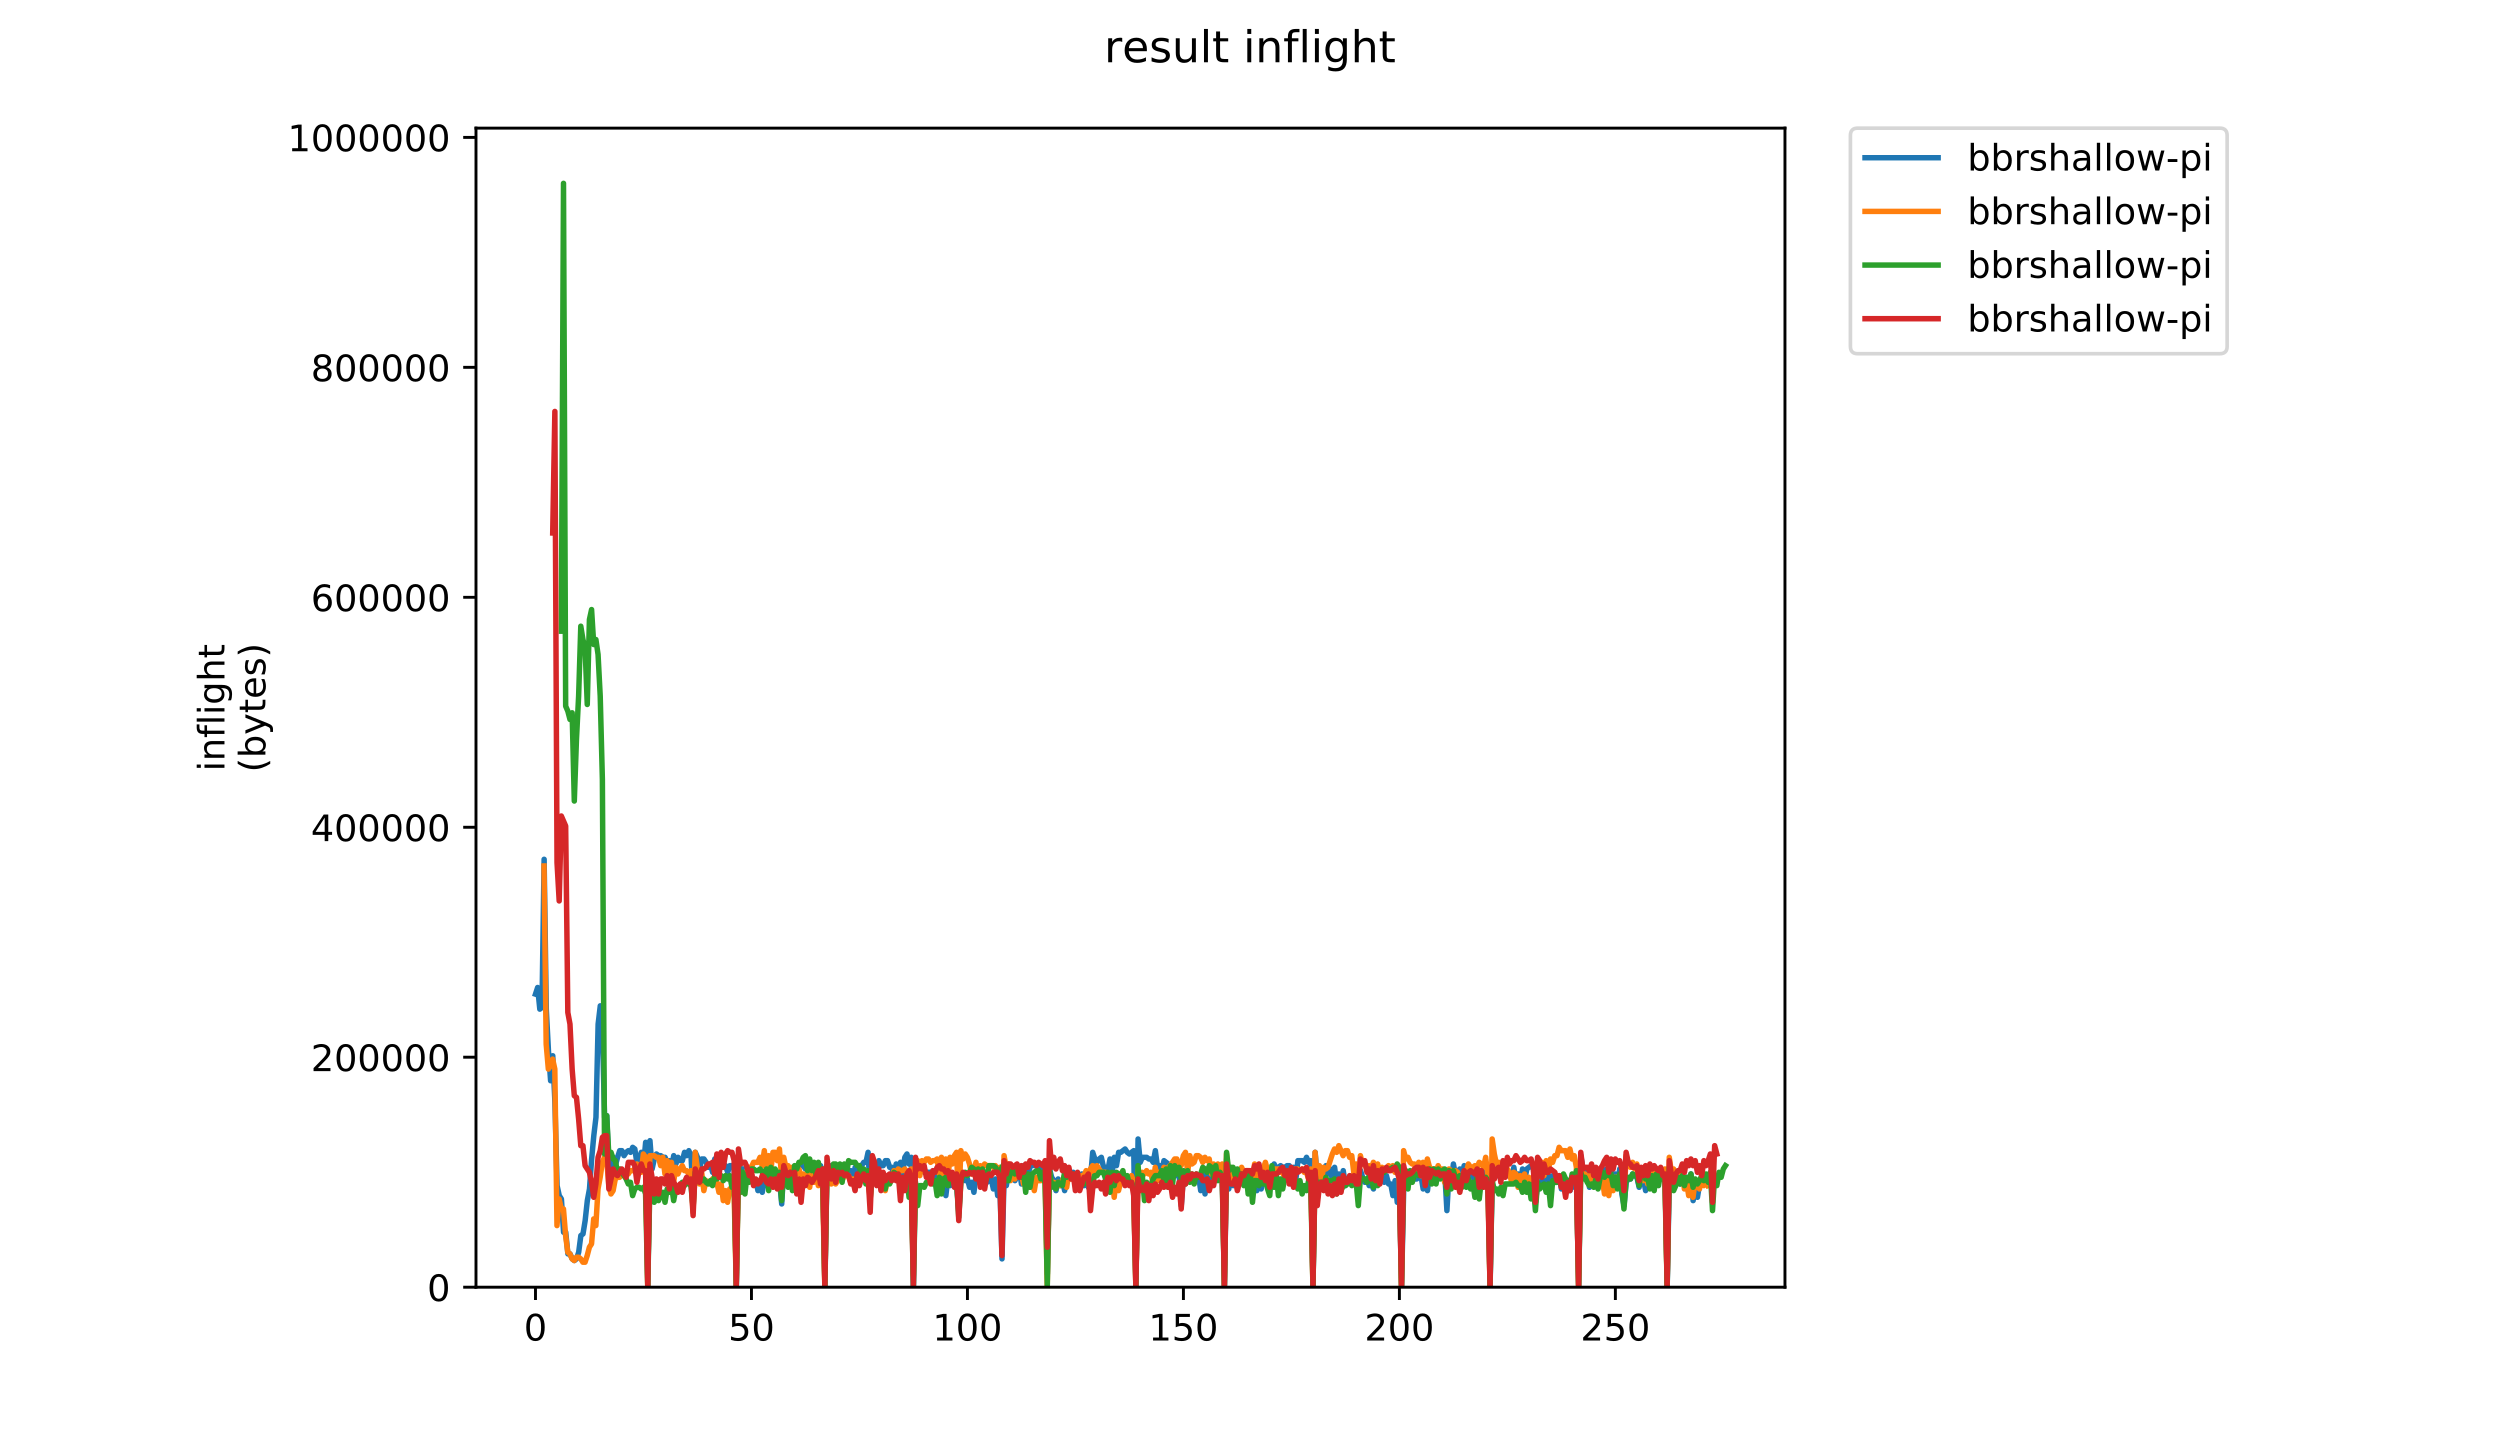 <?xml version="1.0" encoding="utf-8" standalone="no"?>
<!DOCTYPE svg PUBLIC "-//W3C//DTD SVG 1.1//EN"
  "http://www.w3.org/Graphics/SVG/1.1/DTD/svg11.dtd">
<!-- Created with matplotlib (https://matplotlib.org/) -->
<svg height="396pt" version="1.1" viewBox="0 0 684 396" width="684pt" xmlns="http://www.w3.org/2000/svg" xmlns:xlink="http://www.w3.org/1999/xlink">
 <defs>
  <style type="text/css">
*{stroke-linecap:butt;stroke-linejoin:round;}
  </style>
 </defs>
 <g id="figure_1">
  <g id="patch_1">
   <path d="M 0 396 
L 684 396 
L 684 0 
L 0 0 
z
" style="fill:#ffffff;"/>
  </g>
  <g id="axes_1">
   <g id="patch_2">
    <path d="M 130.23 352.174 
L 488.365 352.174 
L 488.365 35.062 
L 130.23 35.062 
z
" style="fill:#ffffff;"/>
   </g>
   <g id="matplotlib.axis_1">
    <g id="xtick_1">
     <g id="line2d_1">
      <defs>
       <path d="M 0 0 
L 0 3.5 
" id="m1acc070ee3" style="stroke:#000000;stroke-width:0.8;"/>
      </defs>
      <g>
       <use style="stroke:#000000;stroke-width:0.8;" x="146.509" xlink:href="#m1acc070ee3" y="352.174"/>
      </g>
     </g>
     <g id="text_1">
      <!-- 0 -->
      <defs>
       <path d="M 31.781 66.406 
Q 24.172 66.406 20.328 58.906 
Q 16.5 51.422 16.5 36.375 
Q 16.5 21.391 20.328 13.891 
Q 24.172 6.391 31.781 6.391 
Q 39.453 6.391 43.281 13.891 
Q 47.125 21.391 47.125 36.375 
Q 47.125 51.422 43.281 58.906 
Q 39.453 66.406 31.781 66.406 
z
M 31.781 74.219 
Q 44.047 74.219 50.516 64.516 
Q 56.984 54.828 56.984 36.375 
Q 56.984 17.969 50.516 8.266 
Q 44.047 -1.422 31.781 -1.422 
Q 19.531 -1.422 13.062 8.266 
Q 6.594 17.969 6.594 36.375 
Q 6.594 54.828 13.062 64.516 
Q 19.531 74.219 31.781 74.219 
z
" id="DejaVuSans-48"/>
      </defs>
      <g transform="translate(143.328 366.773)scale(0.1 -0.1)">
       <use xlink:href="#DejaVuSans-48"/>
      </g>
     </g>
    </g>
    <g id="xtick_2">
     <g id="line2d_2">
      <g>
       <use style="stroke:#000000;stroke-width:0.8;" x="205.6" xlink:href="#m1acc070ee3" y="352.174"/>
      </g>
     </g>
     <g id="text_2">
      <!-- 50 -->
      <defs>
       <path d="M 10.797 72.906 
L 49.516 72.906 
L 49.516 64.594 
L 19.828 64.594 
L 19.828 46.734 
Q 21.969 47.469 24.109 47.828 
Q 26.266 48.188 28.422 48.188 
Q 40.625 48.188 47.75 41.5 
Q 54.891 34.812 54.891 23.391 
Q 54.891 11.625 47.562 5.094 
Q 40.234 -1.422 26.906 -1.422 
Q 22.312 -1.422 17.547 -0.641 
Q 12.797 0.141 7.719 1.703 
L 7.719 11.625 
Q 12.109 9.234 16.797 8.062 
Q 21.484 6.891 26.703 6.891 
Q 35.156 6.891 40.078 11.328 
Q 45.016 15.766 45.016 23.391 
Q 45.016 31 40.078 35.438 
Q 35.156 39.891 26.703 39.891 
Q 22.75 39.891 18.812 39.016 
Q 14.891 38.141 10.797 36.281 
z
" id="DejaVuSans-53"/>
      </defs>
      <g transform="translate(199.238 366.773)scale(0.1 -0.1)">
       <use xlink:href="#DejaVuSans-53"/>
       <use x="63.623" xlink:href="#DejaVuSans-48"/>
      </g>
     </g>
    </g>
    <g id="xtick_3">
     <g id="line2d_3">
      <g>
       <use style="stroke:#000000;stroke-width:0.8;" x="264.692" xlink:href="#m1acc070ee3" y="352.174"/>
      </g>
     </g>
     <g id="text_3">
      <!-- 100 -->
      <defs>
       <path d="M 12.406 8.297 
L 28.516 8.297 
L 28.516 63.922 
L 10.984 60.406 
L 10.984 69.391 
L 28.422 72.906 
L 38.281 72.906 
L 38.281 8.297 
L 54.391 8.297 
L 54.391 0 
L 12.406 0 
z
" id="DejaVuSans-49"/>
      </defs>
      <g transform="translate(255.148 366.773)scale(0.1 -0.1)">
       <use xlink:href="#DejaVuSans-49"/>
       <use x="63.623" xlink:href="#DejaVuSans-48"/>
       <use x="127.246" xlink:href="#DejaVuSans-48"/>
      </g>
     </g>
    </g>
    <g id="xtick_4">
     <g id="line2d_4">
      <g>
       <use style="stroke:#000000;stroke-width:0.8;" x="323.783" xlink:href="#m1acc070ee3" y="352.174"/>
      </g>
     </g>
     <g id="text_4">
      <!-- 150 -->
      <g transform="translate(314.24 366.773)scale(0.1 -0.1)">
       <use xlink:href="#DejaVuSans-49"/>
       <use x="63.623" xlink:href="#DejaVuSans-53"/>
       <use x="127.246" xlink:href="#DejaVuSans-48"/>
      </g>
     </g>
    </g>
    <g id="xtick_5">
     <g id="line2d_5">
      <g>
       <use style="stroke:#000000;stroke-width:0.8;" x="382.875" xlink:href="#m1acc070ee3" y="352.174"/>
      </g>
     </g>
     <g id="text_5">
      <!-- 200 -->
      <defs>
       <path d="M 19.188 8.297 
L 53.609 8.297 
L 53.609 0 
L 7.328 0 
L 7.328 8.297 
Q 12.938 14.109 22.625 23.891 
Q 32.328 33.688 34.812 36.531 
Q 39.547 41.844 41.422 45.531 
Q 43.312 49.219 43.312 52.781 
Q 43.312 58.594 39.234 62.25 
Q 35.156 65.922 28.609 65.922 
Q 23.969 65.922 18.812 64.312 
Q 13.672 62.703 7.812 59.422 
L 7.812 69.391 
Q 13.766 71.781 18.938 73 
Q 24.125 74.219 28.422 74.219 
Q 39.75 74.219 46.484 68.547 
Q 53.219 62.891 53.219 53.422 
Q 53.219 48.922 51.531 44.891 
Q 49.859 40.875 45.406 35.406 
Q 44.188 33.984 37.641 27.219 
Q 31.109 20.453 19.188 8.297 
z
" id="DejaVuSans-50"/>
      </defs>
      <g transform="translate(373.331 366.773)scale(0.1 -0.1)">
       <use xlink:href="#DejaVuSans-50"/>
       <use x="63.623" xlink:href="#DejaVuSans-48"/>
       <use x="127.246" xlink:href="#DejaVuSans-48"/>
      </g>
     </g>
    </g>
    <g id="xtick_6">
     <g id="line2d_6">
      <g>
       <use style="stroke:#000000;stroke-width:0.8;" x="441.966" xlink:href="#m1acc070ee3" y="352.174"/>
      </g>
     </g>
     <g id="text_6">
      <!-- 250 -->
      <g transform="translate(432.423 366.773)scale(0.1 -0.1)">
       <use xlink:href="#DejaVuSans-50"/>
       <use x="63.623" xlink:href="#DejaVuSans-53"/>
       <use x="127.246" xlink:href="#DejaVuSans-48"/>
      </g>
     </g>
    </g>
   </g>
   <g id="matplotlib.axis_2">
    <g id="ytick_1">
     <g id="line2d_7">
      <defs>
       <path d="M 0 0 
L -3.5 0 
" id="m30feecb256" style="stroke:#000000;stroke-width:0.8;"/>
      </defs>
      <g>
       <use style="stroke:#000000;stroke-width:0.8;" x="130.23" xlink:href="#m30feecb256" y="352.174"/>
      </g>
     </g>
     <g id="text_7">
      <!-- 0 -->
      <g transform="translate(116.868 355.973)scale(0.1 -0.1)">
       <use xlink:href="#DejaVuSans-48"/>
      </g>
     </g>
    </g>
    <g id="ytick_2">
     <g id="line2d_8">
      <g>
       <use style="stroke:#000000;stroke-width:0.8;" x="130.23" xlink:href="#m30feecb256" y="289.257"/>
      </g>
     </g>
     <g id="text_8">
      <!-- 200000 -->
      <g transform="translate(85.055 293.056)scale(0.1 -0.1)">
       <use xlink:href="#DejaVuSans-50"/>
       <use x="63.623" xlink:href="#DejaVuSans-48"/>
       <use x="127.246" xlink:href="#DejaVuSans-48"/>
       <use x="190.869" xlink:href="#DejaVuSans-48"/>
       <use x="254.492" xlink:href="#DejaVuSans-48"/>
       <use x="318.115" xlink:href="#DejaVuSans-48"/>
      </g>
     </g>
    </g>
    <g id="ytick_3">
     <g id="line2d_9">
      <g>
       <use style="stroke:#000000;stroke-width:0.8;" x="130.23" xlink:href="#m30feecb256" y="226.339"/>
      </g>
     </g>
     <g id="text_9">
      <!-- 400000 -->
      <defs>
       <path d="M 37.797 64.312 
L 12.891 25.391 
L 37.797 25.391 
z
M 35.203 72.906 
L 47.609 72.906 
L 47.609 25.391 
L 58.016 25.391 
L 58.016 17.188 
L 47.609 17.188 
L 47.609 0 
L 37.797 0 
L 37.797 17.188 
L 4.891 17.188 
L 4.891 26.703 
z
" id="DejaVuSans-52"/>
      </defs>
      <g transform="translate(85.055 230.139)scale(0.1 -0.1)">
       <use xlink:href="#DejaVuSans-52"/>
       <use x="63.623" xlink:href="#DejaVuSans-48"/>
       <use x="127.246" xlink:href="#DejaVuSans-48"/>
       <use x="190.869" xlink:href="#DejaVuSans-48"/>
       <use x="254.492" xlink:href="#DejaVuSans-48"/>
       <use x="318.115" xlink:href="#DejaVuSans-48"/>
      </g>
     </g>
    </g>
    <g id="ytick_4">
     <g id="line2d_10">
      <g>
       <use style="stroke:#000000;stroke-width:0.8;" x="130.23" xlink:href="#m30feecb256" y="163.422"/>
      </g>
     </g>
     <g id="text_10">
      <!-- 600000 -->
      <defs>
       <path d="M 33.016 40.375 
Q 26.375 40.375 22.484 35.828 
Q 18.609 31.297 18.609 23.391 
Q 18.609 15.531 22.484 10.953 
Q 26.375 6.391 33.016 6.391 
Q 39.656 6.391 43.531 10.953 
Q 47.406 15.531 47.406 23.391 
Q 47.406 31.297 43.531 35.828 
Q 39.656 40.375 33.016 40.375 
z
M 52.594 71.297 
L 52.594 62.312 
Q 48.875 64.062 45.094 64.984 
Q 41.312 65.922 37.594 65.922 
Q 27.828 65.922 22.672 59.328 
Q 17.531 52.734 16.797 39.406 
Q 19.672 43.656 24.016 45.922 
Q 28.375 48.188 33.594 48.188 
Q 44.578 48.188 50.953 41.516 
Q 57.328 34.859 57.328 23.391 
Q 57.328 12.156 50.688 5.359 
Q 44.047 -1.422 33.016 -1.422 
Q 20.359 -1.422 13.672 8.266 
Q 6.984 17.969 6.984 36.375 
Q 6.984 53.656 15.188 63.938 
Q 23.391 74.219 37.203 74.219 
Q 40.922 74.219 44.703 73.484 
Q 48.484 72.75 52.594 71.297 
z
" id="DejaVuSans-54"/>
      </defs>
      <g transform="translate(85.055 167.221)scale(0.1 -0.1)">
       <use xlink:href="#DejaVuSans-54"/>
       <use x="63.623" xlink:href="#DejaVuSans-48"/>
       <use x="127.246" xlink:href="#DejaVuSans-48"/>
       <use x="190.869" xlink:href="#DejaVuSans-48"/>
       <use x="254.492" xlink:href="#DejaVuSans-48"/>
       <use x="318.115" xlink:href="#DejaVuSans-48"/>
      </g>
     </g>
    </g>
    <g id="ytick_5">
     <g id="line2d_11">
      <g>
       <use style="stroke:#000000;stroke-width:0.8;" x="130.23" xlink:href="#m30feecb256" y="100.505"/>
      </g>
     </g>
     <g id="text_11">
      <!-- 800000 -->
      <defs>
       <path d="M 31.781 34.625 
Q 24.75 34.625 20.719 30.859 
Q 16.703 27.094 16.703 20.516 
Q 16.703 13.922 20.719 10.156 
Q 24.75 6.391 31.781 6.391 
Q 38.812 6.391 42.859 10.172 
Q 46.922 13.969 46.922 20.516 
Q 46.922 27.094 42.891 30.859 
Q 38.875 34.625 31.781 34.625 
z
M 21.922 38.812 
Q 15.578 40.375 12.031 44.719 
Q 8.5 49.078 8.5 55.328 
Q 8.5 64.062 14.719 69.141 
Q 20.953 74.219 31.781 74.219 
Q 42.672 74.219 48.875 69.141 
Q 55.078 64.062 55.078 55.328 
Q 55.078 49.078 51.531 44.719 
Q 48 40.375 41.703 38.812 
Q 48.828 37.156 52.797 32.312 
Q 56.781 27.484 56.781 20.516 
Q 56.781 9.906 50.312 4.234 
Q 43.844 -1.422 31.781 -1.422 
Q 19.734 -1.422 13.25 4.234 
Q 6.781 9.906 6.781 20.516 
Q 6.781 27.484 10.781 32.312 
Q 14.797 37.156 21.922 38.812 
z
M 18.312 54.391 
Q 18.312 48.734 21.844 45.562 
Q 25.391 42.391 31.781 42.391 
Q 38.141 42.391 41.719 45.562 
Q 45.312 48.734 45.312 54.391 
Q 45.312 60.062 41.719 63.234 
Q 38.141 66.406 31.781 66.406 
Q 25.391 66.406 21.844 63.234 
Q 18.312 60.062 18.312 54.391 
z
" id="DejaVuSans-56"/>
      </defs>
      <g transform="translate(85.055 104.304)scale(0.1 -0.1)">
       <use xlink:href="#DejaVuSans-56"/>
       <use x="63.623" xlink:href="#DejaVuSans-48"/>
       <use x="127.246" xlink:href="#DejaVuSans-48"/>
       <use x="190.869" xlink:href="#DejaVuSans-48"/>
       <use x="254.492" xlink:href="#DejaVuSans-48"/>
       <use x="318.115" xlink:href="#DejaVuSans-48"/>
      </g>
     </g>
    </g>
    <g id="ytick_6">
     <g id="line2d_12">
      <g>
       <use style="stroke:#000000;stroke-width:0.8;" x="130.23" xlink:href="#m30feecb256" y="37.587"/>
      </g>
     </g>
     <g id="text_12">
      <!-- 1000000 -->
      <g transform="translate(78.693 41.386)scale(0.1 -0.1)">
       <use xlink:href="#DejaVuSans-49"/>
       <use x="63.623" xlink:href="#DejaVuSans-48"/>
       <use x="127.246" xlink:href="#DejaVuSans-48"/>
       <use x="190.869" xlink:href="#DejaVuSans-48"/>
       <use x="254.492" xlink:href="#DejaVuSans-48"/>
       <use x="318.115" xlink:href="#DejaVuSans-48"/>
       <use x="381.738" xlink:href="#DejaVuSans-48"/>
      </g>
     </g>
    </g>
    <g id="text_13">
     <!-- inflight -->
     <defs>
      <path d="M 9.422 54.688 
L 18.406 54.688 
L 18.406 0 
L 9.422 0 
z
M 9.422 75.984 
L 18.406 75.984 
L 18.406 64.594 
L 9.422 64.594 
z
" id="DejaVuSans-105"/>
      <path d="M 54.891 33.016 
L 54.891 0 
L 45.906 0 
L 45.906 32.719 
Q 45.906 40.484 42.875 44.328 
Q 39.844 48.188 33.797 48.188 
Q 26.516 48.188 22.312 43.547 
Q 18.109 38.922 18.109 30.906 
L 18.109 0 
L 9.078 0 
L 9.078 54.688 
L 18.109 54.688 
L 18.109 46.188 
Q 21.344 51.125 25.703 53.562 
Q 30.078 56 35.797 56 
Q 45.219 56 50.047 50.172 
Q 54.891 44.344 54.891 33.016 
z
" id="DejaVuSans-110"/>
      <path d="M 37.109 75.984 
L 37.109 68.5 
L 28.516 68.5 
Q 23.688 68.5 21.797 66.547 
Q 19.922 64.594 19.922 59.516 
L 19.922 54.688 
L 34.719 54.688 
L 34.719 47.703 
L 19.922 47.703 
L 19.922 0 
L 10.891 0 
L 10.891 47.703 
L 2.297 47.703 
L 2.297 54.688 
L 10.891 54.688 
L 10.891 58.5 
Q 10.891 67.625 15.141 71.797 
Q 19.391 75.984 28.609 75.984 
z
" id="DejaVuSans-102"/>
      <path d="M 9.422 75.984 
L 18.406 75.984 
L 18.406 0 
L 9.422 0 
z
" id="DejaVuSans-108"/>
      <path d="M 45.406 27.984 
Q 45.406 37.75 41.375 43.109 
Q 37.359 48.484 30.078 48.484 
Q 22.859 48.484 18.828 43.109 
Q 14.797 37.75 14.797 27.984 
Q 14.797 18.266 18.828 12.891 
Q 22.859 7.516 30.078 7.516 
Q 37.359 7.516 41.375 12.891 
Q 45.406 18.266 45.406 27.984 
z
M 54.391 6.781 
Q 54.391 -7.172 48.188 -13.984 
Q 42 -20.797 29.203 -20.797 
Q 24.469 -20.797 20.266 -20.094 
Q 16.062 -19.391 12.109 -17.922 
L 12.109 -9.188 
Q 16.062 -11.328 19.922 -12.344 
Q 23.781 -13.375 27.781 -13.375 
Q 36.625 -13.375 41.016 -8.766 
Q 45.406 -4.156 45.406 5.172 
L 45.406 9.625 
Q 42.625 4.781 38.281 2.391 
Q 33.938 0 27.875 0 
Q 17.828 0 11.672 7.656 
Q 5.516 15.328 5.516 27.984 
Q 5.516 40.672 11.672 48.328 
Q 17.828 56 27.875 56 
Q 33.938 56 38.281 53.609 
Q 42.625 51.219 45.406 46.391 
L 45.406 54.688 
L 54.391 54.688 
z
" id="DejaVuSans-103"/>
      <path d="M 54.891 33.016 
L 54.891 0 
L 45.906 0 
L 45.906 32.719 
Q 45.906 40.484 42.875 44.328 
Q 39.844 48.188 33.797 48.188 
Q 26.516 48.188 22.312 43.547 
Q 18.109 38.922 18.109 30.906 
L 18.109 0 
L 9.078 0 
L 9.078 75.984 
L 18.109 75.984 
L 18.109 46.188 
Q 21.344 51.125 25.703 53.562 
Q 30.078 56 35.797 56 
Q 45.219 56 50.047 50.172 
Q 54.891 44.344 54.891 33.016 
z
" id="DejaVuSans-104"/>
      <path d="M 18.312 70.219 
L 18.312 54.688 
L 36.812 54.688 
L 36.812 47.703 
L 18.312 47.703 
L 18.312 18.016 
Q 18.312 11.328 20.141 9.422 
Q 21.969 7.516 27.594 7.516 
L 36.812 7.516 
L 36.812 0 
L 27.594 0 
Q 17.188 0 13.234 3.875 
Q 9.281 7.766 9.281 18.016 
L 9.281 47.703 
L 2.688 47.703 
L 2.688 54.688 
L 9.281 54.688 
L 9.281 70.219 
z
" id="DejaVuSans-116"/>
     </defs>
     <g transform="translate(61.415 211.018)rotate(-90)scale(0.1 -0.1)">
      <use xlink:href="#DejaVuSans-105"/>
      <use x="27.783" xlink:href="#DejaVuSans-110"/>
      <use x="91.162" xlink:href="#DejaVuSans-102"/>
      <use x="126.367" xlink:href="#DejaVuSans-108"/>
      <use x="154.15" xlink:href="#DejaVuSans-105"/>
      <use x="181.934" xlink:href="#DejaVuSans-103"/>
      <use x="245.41" xlink:href="#DejaVuSans-104"/>
      <use x="308.789" xlink:href="#DejaVuSans-116"/>
     </g>
     <!-- (bytes) -->
     <defs>
      <path d="M 31 75.875 
Q 24.469 64.656 21.281 53.656 
Q 18.109 42.672 18.109 31.391 
Q 18.109 20.125 21.312 9.062 
Q 24.516 -2 31 -13.188 
L 23.188 -13.188 
Q 15.875 -1.703 12.234 9.375 
Q 8.594 20.453 8.594 31.391 
Q 8.594 42.281 12.203 53.312 
Q 15.828 64.359 23.188 75.875 
z
" id="DejaVuSans-40"/>
      <path d="M 48.688 27.297 
Q 48.688 37.203 44.609 42.844 
Q 40.531 48.484 33.406 48.484 
Q 26.266 48.484 22.188 42.844 
Q 18.109 37.203 18.109 27.297 
Q 18.109 17.391 22.188 11.75 
Q 26.266 6.109 33.406 6.109 
Q 40.531 6.109 44.609 11.75 
Q 48.688 17.391 48.688 27.297 
z
M 18.109 46.391 
Q 20.953 51.266 25.266 53.625 
Q 29.594 56 35.594 56 
Q 45.562 56 51.781 48.094 
Q 58.016 40.188 58.016 27.297 
Q 58.016 14.406 51.781 6.484 
Q 45.562 -1.422 35.594 -1.422 
Q 29.594 -1.422 25.266 0.953 
Q 20.953 3.328 18.109 8.203 
L 18.109 0 
L 9.078 0 
L 9.078 75.984 
L 18.109 75.984 
z
" id="DejaVuSans-98"/>
      <path d="M 32.172 -5.078 
Q 28.375 -14.844 24.75 -17.812 
Q 21.141 -20.797 15.094 -20.797 
L 7.906 -20.797 
L 7.906 -13.281 
L 13.188 -13.281 
Q 16.891 -13.281 18.938 -11.516 
Q 21 -9.766 23.484 -3.219 
L 25.094 0.875 
L 2.984 54.688 
L 12.5 54.688 
L 29.594 11.922 
L 46.688 54.688 
L 56.203 54.688 
z
" id="DejaVuSans-121"/>
      <path d="M 56.203 29.594 
L 56.203 25.203 
L 14.891 25.203 
Q 15.484 15.922 20.484 11.062 
Q 25.484 6.203 34.422 6.203 
Q 39.594 6.203 44.453 7.469 
Q 49.312 8.734 54.109 11.281 
L 54.109 2.781 
Q 49.266 0.734 44.188 -0.344 
Q 39.109 -1.422 33.891 -1.422 
Q 20.797 -1.422 13.156 6.188 
Q 5.516 13.812 5.516 26.812 
Q 5.516 40.234 12.766 48.109 
Q 20.016 56 32.328 56 
Q 43.359 56 49.781 48.891 
Q 56.203 41.797 56.203 29.594 
z
M 47.219 32.234 
Q 47.125 39.594 43.094 43.984 
Q 39.062 48.391 32.422 48.391 
Q 24.906 48.391 20.391 44.141 
Q 15.875 39.891 15.188 32.172 
z
" id="DejaVuSans-101"/>
      <path d="M 44.281 53.078 
L 44.281 44.578 
Q 40.484 46.531 36.375 47.5 
Q 32.281 48.484 27.875 48.484 
Q 21.188 48.484 17.844 46.438 
Q 14.5 44.391 14.5 40.281 
Q 14.5 37.156 16.891 35.375 
Q 19.281 33.594 26.516 31.984 
L 29.594 31.297 
Q 39.156 29.25 43.188 25.516 
Q 47.219 21.781 47.219 15.094 
Q 47.219 7.469 41.188 3.016 
Q 35.156 -1.422 24.609 -1.422 
Q 20.219 -1.422 15.453 -0.562 
Q 10.688 0.297 5.422 2 
L 5.422 11.281 
Q 10.406 8.688 15.234 7.391 
Q 20.062 6.109 24.812 6.109 
Q 31.156 6.109 34.562 8.281 
Q 37.984 10.453 37.984 14.406 
Q 37.984 18.062 35.516 20.016 
Q 33.062 21.969 24.703 23.781 
L 21.578 24.516 
Q 13.234 26.266 9.516 29.906 
Q 5.812 33.547 5.812 39.891 
Q 5.812 47.609 11.281 51.797 
Q 16.75 56 26.812 56 
Q 31.781 56 36.172 55.266 
Q 40.578 54.547 44.281 53.078 
z
" id="DejaVuSans-115"/>
      <path d="M 8.016 75.875 
L 15.828 75.875 
Q 23.141 64.359 26.781 53.312 
Q 30.422 42.281 30.422 31.391 
Q 30.422 20.453 26.781 9.375 
Q 23.141 -1.703 15.828 -13.188 
L 8.016 -13.188 
Q 14.5 -2 17.703 9.062 
Q 20.906 20.125 20.906 31.391 
Q 20.906 42.672 17.703 53.656 
Q 14.5 64.656 8.016 75.875 
z
" id="DejaVuSans-41"/>
     </defs>
     <g transform="translate(72.613 211.295)rotate(-90)scale(0.1 -0.1)">
      <use xlink:href="#DejaVuSans-40"/>
      <use x="39.014" xlink:href="#DejaVuSans-98"/>
      <use x="102.49" xlink:href="#DejaVuSans-121"/>
      <use x="161.67" xlink:href="#DejaVuSans-116"/>
      <use x="200.879" xlink:href="#DejaVuSans-101"/>
      <use x="262.402" xlink:href="#DejaVuSans-115"/>
      <use x="314.502" xlink:href="#DejaVuSans-41"/>
     </g>
    </g>
   </g>
   <g id="line2d_13">
    <path clip-path="url(#pcfbf4539f4)" d="M 146.509 272.002 
L 147.1 270.18 
L 147.691 276.102 
L 148.282 275.646 
L 148.873 235.105 
L 149.464 276.102 
L 150.055 287.49 
L 150.645 295.689 
L 151.236 288.857 
L 151.827 301.611 
L 152.418 324.387 
L 153.009 327.12 
L 153.6 328.031 
L 154.191 337.142 
L 154.782 337.142 
L 155.373 343.064 
L 155.964 343.064 
L 156.555 344.43 
L 157.145 344.886 
L 157.736 344.43 
L 158.327 342.608 
L 158.918 338.053 
L 159.509 337.597 
L 160.1 333.953 
L 160.691 328.487 
L 161.282 325.298 
L 161.873 317.099 
L 162.464 310.722 
L 163.055 305.711 
L 163.646 280.202 
L 164.236 275.191 
L 164.827 282.479 
L 165.418 305.711 
L 166.009 305.255 
L 166.6 320.288 
L 167.782 316.643 
L 168.373 318.921 
L 168.964 316.643 
L 169.555 314.821 
L 170.146 314.821 
L 170.737 316.188 
L 171.327 315.277 
L 171.918 314.821 
L 172.509 315.277 
L 173.1 313.91 
L 173.691 314.366 
L 174.282 318.466 
L 174.873 317.099 
L 175.464 315.277 
L 176.055 318.921 
L 176.646 312.544 
L 177.237 351.719 
L 177.828 312.088 
L 178.418 319.832 
L 179.009 317.099 
L 179.6 315.732 
L 180.191 316.188 
L 180.782 316.188 
L 181.373 316.643 
L 181.964 316.643 
L 182.555 318.01 
L 183.146 317.554 
L 183.737 319.377 
L 184.328 316.188 
L 184.918 318.466 
L 185.509 316.643 
L 186.1 317.554 
L 186.691 317.554 
L 187.282 315.277 
L 187.873 316.188 
L 188.464 314.821 
L 189.055 316.188 
L 189.646 327.12 
L 190.237 315.277 
L 190.828 316.643 
L 191.419 319.832 
L 192.009 317.099 
L 192.6 317.099 
L 193.191 318.01 
L 193.782 319.377 
L 194.373 318.466 
L 194.964 320.743 
L 195.555 317.099 
L 196.146 321.654 
L 196.737 319.377 
L 197.919 319.377 
L 198.51 318.921 
L 199.1 320.743 
L 199.691 318.921 
L 200.282 318.921 
L 200.873 319.832 
L 201.464 351.719 
L 202.055 316.188 
L 202.646 321.199 
L 203.237 319.832 
L 203.828 319.832 
L 204.419 320.743 
L 205.01 323.021 
L 205.6 321.654 
L 206.191 323.476 
L 206.782 323.021 
L 207.373 325.754 
L 207.964 323.021 
L 208.555 326.209 
L 209.146 322.565 
L 209.737 324.387 
L 210.328 324.387 
L 210.919 323.021 
L 211.51 323.476 
L 212.101 322.565 
L 212.691 323.476 
L 213.282 323.021 
L 213.873 329.398 
L 214.464 319.377 
L 215.055 323.932 
L 215.646 321.199 
L 216.237 321.654 
L 216.828 319.832 
L 217.419 320.743 
L 218.601 318.921 
L 219.782 318.921 
L 220.373 319.832 
L 220.964 319.377 
L 221.555 319.832 
L 222.737 321.654 
L 223.328 318.921 
L 223.919 320.288 
L 224.51 318.921 
L 225.101 321.654 
L 225.692 351.719 
L 226.283 318.921 
L 226.873 323.476 
L 227.464 318.921 
L 228.055 320.743 
L 229.237 319.832 
L 229.828 319.832 
L 230.419 320.288 
L 231.01 319.832 
L 231.601 320.288 
L 232.783 320.288 
L 233.373 323.021 
L 233.964 319.377 
L 234.555 322.565 
L 235.146 318.921 
L 235.737 318.921 
L 236.328 318.01 
L 236.919 318.01 
L 237.51 315.277 
L 238.101 326.665 
L 238.692 318.921 
L 239.283 318.921 
L 239.874 320.743 
L 240.464 317.554 
L 241.055 318.921 
L 241.646 318.921 
L 242.237 317.554 
L 242.828 317.554 
L 243.419 319.377 
L 244.01 319.377 
L 244.601 322.11 
L 245.192 318.466 
L 245.783 322.565 
L 246.374 318.01 
L 246.965 321.199 
L 247.555 316.643 
L 248.146 315.732 
L 248.737 318.466 
L 249.328 316.643 
L 249.919 351.719 
L 250.51 317.554 
L 251.101 320.743 
L 251.692 319.377 
L 252.283 319.832 
L 252.874 320.743 
L 254.646 320.743 
L 255.237 321.654 
L 255.828 321.654 
L 256.419 323.476 
L 257.01 321.654 
L 257.601 323.932 
L 258.192 321.199 
L 258.783 327.12 
L 259.374 322.11 
L 259.965 324.387 
L 260.556 322.11 
L 261.146 322.565 
L 261.737 323.932 
L 262.328 331.676 
L 262.919 321.199 
L 264.101 323.021 
L 264.692 322.565 
L 265.283 324.843 
L 265.874 323.476 
L 266.465 326.209 
L 267.056 321.654 
L 267.647 322.11 
L 268.237 321.199 
L 269.419 322.11 
L 270.01 323.476 
L 271.192 322.565 
L 271.783 325.298 
L 272.374 322.565 
L 272.965 327.12 
L 273.556 323.932 
L 274.147 344.43 
L 274.738 321.199 
L 275.328 324.387 
L 275.919 321.199 
L 276.51 321.654 
L 277.101 320.743 
L 277.692 323.021 
L 278.283 321.654 
L 278.874 319.832 
L 279.465 323.932 
L 280.056 318.921 
L 280.647 322.11 
L 281.238 321.199 
L 281.828 319.377 
L 282.419 318.466 
L 283.01 318.921 
L 283.601 318.466 
L 284.192 319.832 
L 284.783 320.743 
L 285.374 318.921 
L 285.965 321.654 
L 286.556 348.53 
L 287.147 319.832 
L 287.738 322.11 
L 288.329 323.021 
L 288.919 325.754 
L 289.51 322.565 
L 290.101 324.387 
L 290.692 323.021 
L 291.283 325.754 
L 291.874 322.11 
L 292.465 321.199 
L 293.056 321.654 
L 293.647 320.743 
L 294.238 323.021 
L 294.829 321.199 
L 295.42 323.932 
L 296.01 321.199 
L 296.601 324.387 
L 297.192 321.654 
L 297.783 324.843 
L 298.374 322.11 
L 298.965 315.277 
L 299.556 317.099 
L 300.147 318.01 
L 300.738 317.099 
L 301.329 316.643 
L 301.92 319.377 
L 302.51 319.377 
L 303.101 320.288 
L 303.692 317.099 
L 304.283 320.743 
L 304.874 316.643 
L 305.465 318.921 
L 306.056 315.277 
L 306.647 315.277 
L 307.829 314.366 
L 308.42 315.277 
L 309.011 315.732 
L 310.192 314.821 
L 310.783 351.719 
L 311.374 311.633 
L 311.965 318.01 
L 312.556 316.643 
L 313.738 316.643 
L 314.329 317.099 
L 314.92 317.099 
L 315.511 318.01 
L 316.102 314.821 
L 316.692 319.377 
L 317.283 318.921 
L 317.874 320.288 
L 318.465 317.554 
L 320.238 318.921 
L 320.829 319.832 
L 321.42 319.832 
L 322.011 321.654 
L 322.602 321.199 
L 323.193 329.854 
L 323.783 321.654 
L 324.374 323.476 
L 324.965 321.654 
L 326.738 321.654 
L 327.329 322.11 
L 327.92 321.654 
L 328.511 325.754 
L 329.102 321.199 
L 329.693 326.665 
L 330.283 321.654 
L 330.874 323.932 
L 331.465 321.654 
L 332.056 321.199 
L 332.647 321.654 
L 334.42 321.654 
L 335.011 351.719 
L 335.602 317.099 
L 336.193 325.298 
L 336.784 321.654 
L 337.374 324.387 
L 338.556 320.743 
L 339.147 323.476 
L 339.738 320.743 
L 340.329 323.932 
L 340.92 320.743 
L 341.511 322.11 
L 342.102 321.654 
L 342.693 324.387 
L 343.284 322.11 
L 343.875 325.754 
L 344.465 322.11 
L 345.056 325.298 
L 345.647 323.476 
L 346.829 322.565 
L 347.42 322.565 
L 348.011 321.654 
L 348.602 318.466 
L 349.193 319.832 
L 350.375 318.921 
L 350.965 319.377 
L 351.556 319.377 
L 352.147 318.921 
L 352.738 318.921 
L 353.329 323.932 
L 353.92 319.377 
L 354.511 323.021 
L 355.102 317.554 
L 356.284 317.554 
L 356.875 318.01 
L 357.466 316.643 
L 358.056 318.01 
L 358.647 317.554 
L 359.238 351.719 
L 359.829 315.277 
L 360.42 322.565 
L 361.011 320.288 
L 361.602 321.199 
L 362.193 321.199 
L 362.784 318.921 
L 363.375 321.199 
L 363.966 319.832 
L 364.557 323.021 
L 365.147 319.377 
L 365.738 323.932 
L 366.329 321.199 
L 366.92 324.387 
L 367.511 320.288 
L 368.102 324.387 
L 368.693 322.565 
L 369.284 323.021 
L 369.875 321.654 
L 370.466 321.654 
L 371.057 323.021 
L 371.648 324.843 
L 372.238 320.288 
L 372.829 322.11 
L 373.42 323.476 
L 374.011 322.565 
L 374.602 324.387 
L 375.193 323.932 
L 375.784 325.298 
L 376.375 321.654 
L 376.966 323.932 
L 377.557 320.743 
L 378.148 321.654 
L 378.738 323.476 
L 379.329 321.654 
L 379.92 323.932 
L 380.511 323.932 
L 381.102 327.12 
L 381.693 323.021 
L 382.284 328.943 
L 382.875 326.209 
L 383.466 351.719 
L 384.057 324.843 
L 384.648 321.654 
L 385.239 321.199 
L 385.829 321.654 
L 386.42 321.654 
L 387.011 322.565 
L 387.602 322.565 
L 388.784 321.654 
L 389.375 325.298 
L 389.966 322.11 
L 390.557 325.754 
L 391.148 320.743 
L 392.92 320.743 
L 393.511 319.377 
L 394.102 321.199 
L 394.693 320.743 
L 395.284 320.743 
L 395.875 331.22 
L 396.466 320.743 
L 397.057 323.476 
L 397.648 318.466 
L 398.239 321.654 
L 399.42 319.832 
L 400.011 321.199 
L 400.602 318.921 
L 401.193 320.288 
L 401.784 318.921 
L 402.375 321.654 
L 402.966 320.288 
L 403.557 325.298 
L 404.148 319.377 
L 404.739 326.209 
L 405.33 320.288 
L 405.921 322.11 
L 406.511 320.743 
L 407.102 318.921 
L 407.693 351.719 
L 408.284 319.832 
L 408.875 322.11 
L 409.466 321.654 
L 410.057 320.743 
L 410.648 321.654 
L 411.239 321.654 
L 411.83 320.743 
L 412.421 321.654 
L 413.012 321.654 
L 413.602 322.11 
L 414.193 319.377 
L 414.784 323.476 
L 415.375 321.199 
L 415.966 323.932 
L 416.557 319.832 
L 417.148 323.021 
L 417.739 319.832 
L 418.921 318.921 
L 419.512 318.921 
L 420.103 328.943 
L 420.693 323.932 
L 421.284 320.288 
L 421.875 323.021 
L 422.466 322.11 
L 423.057 323.932 
L 423.648 321.654 
L 424.239 326.209 
L 424.83 321.654 
L 425.421 323.476 
L 426.012 323.476 
L 426.603 321.654 
L 427.193 325.298 
L 427.784 321.654 
L 428.375 323.932 
L 428.966 323.021 
L 429.557 325.754 
L 430.148 323.021 
L 430.739 324.843 
L 431.33 323.476 
L 431.921 351.719 
L 432.512 316.188 
L 433.103 319.832 
L 433.694 320.743 
L 434.284 320.288 
L 434.875 324.843 
L 435.466 322.11 
L 436.057 323.476 
L 436.648 321.199 
L 437.239 322.565 
L 437.83 324.387 
L 438.421 319.832 
L 439.012 322.11 
L 439.603 319.832 
L 440.194 320.743 
L 440.785 320.288 
L 441.375 321.654 
L 441.966 321.199 
L 442.557 324.843 
L 443.148 319.832 
L 443.739 326.665 
L 444.33 329.854 
L 444.921 323.476 
L 445.512 322.565 
L 446.103 322.565 
L 446.694 321.199 
L 447.875 322.11 
L 448.466 324.843 
L 449.057 321.654 
L 449.648 322.565 
L 450.239 325.754 
L 450.83 321.654 
L 451.421 323.932 
L 452.012 321.654 
L 452.603 324.387 
L 453.194 319.832 
L 453.785 321.654 
L 454.376 320.743 
L 454.966 320.743 
L 455.557 321.654 
L 456.148 351.719 
L 456.739 321.199 
L 457.33 322.565 
L 457.921 324.387 
L 458.512 322.565 
L 459.103 322.11 
L 459.694 323.932 
L 460.285 321.654 
L 460.876 322.565 
L 461.467 322.11 
L 462.057 325.298 
L 462.648 321.199 
L 463.239 328.487 
L 463.83 324.387 
L 464.421 327.576 
L 465.012 323.932 
L 465.603 323.932 
L 465.603 323.932 
" style="fill:none;stroke:#1f77b4;stroke-linecap:square;stroke-width:1.5;"/>
   </g>
   <g id="line2d_14">
    <path clip-path="url(#pcfbf4539f4)" d="M 148.843 236.927 
L 149.434 285.668 
L 150.025 292.501 
L 150.616 291.59 
L 151.207 289.768 
L 151.798 292.501 
L 152.389 335.32 
L 152.98 328.031 
L 153.57 330.765 
L 154.161 330.765 
L 154.752 338.053 
L 155.343 342.608 
L 155.934 343.064 
L 156.525 344.43 
L 157.116 344.886 
L 157.707 343.975 
L 158.298 343.975 
L 158.889 344.43 
L 159.48 345.341 
L 160.071 345.341 
L 160.661 343.519 
L 161.252 341.242 
L 161.843 340.331 
L 162.434 333.498 
L 163.025 335.32 
L 163.616 325.298 
L 164.207 322.11 
L 164.798 318.01 
L 165.389 316.643 
L 165.98 317.099 
L 166.571 324.387 
L 167.161 326.665 
L 167.752 325.754 
L 168.343 322.565 
L 168.934 322.11 
L 169.525 322.11 
L 170.116 320.743 
L 170.707 321.654 
L 171.298 320.743 
L 171.889 321.199 
L 172.48 320.288 
L 173.071 320.288 
L 173.662 319.832 
L 174.252 318.466 
L 174.843 318.921 
L 175.434 320.743 
L 176.025 315.732 
L 176.616 316.643 
L 177.207 351.719 
L 177.798 316.188 
L 178.98 316.188 
L 179.571 316.643 
L 180.162 316.643 
L 180.753 318.921 
L 181.343 316.643 
L 181.934 321.199 
L 182.525 317.554 
L 183.116 322.11 
L 183.707 318.01 
L 184.298 323.476 
L 184.889 319.377 
L 185.48 321.199 
L 186.071 319.832 
L 186.662 318.921 
L 187.253 320.288 
L 187.844 320.288 
L 188.434 321.199 
L 189.025 320.288 
L 189.616 331.676 
L 190.207 315.277 
L 191.389 323.932 
L 191.98 320.743 
L 192.571 325.754 
L 193.162 323.021 
L 194.344 323.932 
L 194.934 322.565 
L 195.525 323.932 
L 196.116 323.476 
L 196.707 326.209 
L 197.298 323.932 
L 197.889 328.487 
L 198.48 325.754 
L 199.071 328.943 
L 199.662 325.298 
L 200.253 324.843 
L 200.844 325.754 
L 201.435 351.719 
L 202.025 322.11 
L 202.616 325.754 
L 203.207 326.209 
L 203.798 322.11 
L 204.389 320.288 
L 204.98 319.377 
L 205.571 319.377 
L 206.162 318.01 
L 207.344 318.01 
L 207.935 316.643 
L 208.526 318.921 
L 209.116 314.821 
L 209.707 320.288 
L 210.298 316.188 
L 210.889 320.288 
L 211.48 315.277 
L 212.071 315.277 
L 212.662 317.554 
L 213.253 314.366 
L 213.844 322.11 
L 214.435 316.643 
L 215.026 319.377 
L 215.616 318.921 
L 216.207 319.832 
L 216.798 319.377 
L 217.389 320.743 
L 217.98 321.199 
L 218.571 319.832 
L 219.162 321.654 
L 219.753 321.199 
L 220.344 323.021 
L 220.935 321.199 
L 221.526 324.843 
L 222.117 320.743 
L 222.707 323.476 
L 223.298 320.743 
L 223.889 324.387 
L 224.48 321.654 
L 225.071 324.387 
L 225.662 351.719 
L 226.253 319.377 
L 226.844 322.565 
L 227.435 323.932 
L 228.026 321.654 
L 228.617 323.932 
L 229.208 323.021 
L 229.798 321.199 
L 230.389 323.021 
L 230.98 321.654 
L 232.162 321.654 
L 232.753 323.476 
L 233.344 322.565 
L 233.935 325.298 
L 234.526 323.476 
L 235.117 323.932 
L 235.708 322.565 
L 236.299 322.11 
L 236.889 322.565 
L 237.48 322.11 
L 238.071 328.031 
L 238.662 320.743 
L 239.253 322.11 
L 239.844 323.932 
L 240.435 323.476 
L 241.026 323.476 
L 241.617 323.021 
L 242.208 325.754 
L 242.799 322.565 
L 243.98 322.565 
L 244.571 320.288 
L 245.162 320.743 
L 245.753 319.832 
L 246.344 320.288 
L 246.935 320.288 
L 247.526 319.832 
L 248.117 320.743 
L 248.708 323.476 
L 249.299 319.832 
L 249.89 348.986 
L 250.48 318.921 
L 251.071 317.554 
L 251.662 321.654 
L 252.253 317.554 
L 252.844 318.01 
L 253.435 317.099 
L 254.026 317.099 
L 254.617 318.01 
L 255.208 317.554 
L 255.799 317.554 
L 256.39 317.099 
L 256.981 321.199 
L 257.571 316.643 
L 258.162 321.199 
L 258.753 317.099 
L 259.344 322.11 
L 259.935 316.643 
L 260.526 318.466 
L 261.117 316.188 
L 261.708 315.277 
L 262.299 329.854 
L 262.89 314.821 
L 263.481 317.099 
L 264.071 315.732 
L 264.662 316.643 
L 265.253 318.466 
L 265.844 321.199 
L 266.435 320.288 
L 267.026 318.01 
L 267.617 322.11 
L 268.208 318.921 
L 268.799 319.377 
L 269.39 318.466 
L 269.981 318.921 
L 271.162 318.921 
L 271.753 319.377 
L 272.344 318.921 
L 272.935 320.288 
L 273.526 319.377 
L 274.117 335.32 
L 274.708 316.188 
L 275.299 319.377 
L 275.89 318.466 
L 276.481 323.021 
L 277.072 322.11 
L 277.663 322.565 
L 278.253 320.743 
L 278.844 321.199 
L 279.435 321.199 
L 280.026 323.932 
L 280.617 321.654 
L 281.208 322.565 
L 281.799 324.843 
L 282.39 322.565 
L 282.981 325.754 
L 283.572 322.11 
L 284.163 323.021 
L 284.754 323.021 
L 285.344 322.11 
L 285.935 322.11 
L 286.526 351.719 
L 287.117 320.743 
L 287.708 324.387 
L 288.299 323.476 
L 288.89 324.387 
L 289.481 323.476 
L 290.072 324.387 
L 291.254 321.654 
L 291.844 324.843 
L 292.435 320.743 
L 293.026 322.565 
L 293.617 321.654 
L 294.208 322.11 
L 294.799 321.199 
L 295.39 322.565 
L 295.981 321.654 
L 296.572 321.654 
L 297.163 320.288 
L 297.754 322.565 
L 298.345 319.832 
L 298.935 318.921 
L 299.526 320.743 
L 300.117 318.921 
L 301.299 320.743 
L 302.481 320.743 
L 303.072 321.199 
L 303.663 322.11 
L 304.254 322.11 
L 304.845 327.576 
L 305.436 322.11 
L 306.026 325.754 
L 306.617 323.476 
L 307.208 322.11 
L 307.799 323.021 
L 308.39 323.021 
L 308.981 322.565 
L 309.572 321.654 
L 310.163 323.476 
L 310.754 351.719 
L 311.345 320.288 
L 311.936 321.654 
L 312.526 320.743 
L 313.117 321.199 
L 313.708 320.288 
L 314.299 321.199 
L 314.89 320.743 
L 315.481 323.932 
L 316.072 319.377 
L 316.663 323.021 
L 317.254 320.743 
L 317.845 322.565 
L 318.436 319.377 
L 319.027 320.288 
L 319.617 319.377 
L 320.208 318.921 
L 321.39 317.099 
L 321.981 317.099 
L 322.572 319.377 
L 323.163 318.921 
L 323.754 316.188 
L 324.345 315.277 
L 324.936 320.743 
L 325.527 316.188 
L 326.118 318.466 
L 326.708 318.01 
L 327.299 316.188 
L 327.89 316.188 
L 328.481 316.643 
L 329.072 318.01 
L 329.663 316.643 
L 330.254 317.554 
L 330.845 317.099 
L 331.436 321.199 
L 332.027 318.466 
L 332.618 321.199 
L 333.209 318.466 
L 333.799 321.654 
L 334.39 318.466 
L 334.981 351.719 
L 335.572 315.732 
L 336.163 323.021 
L 336.754 321.199 
L 337.345 323.021 
L 337.936 320.743 
L 338.527 320.288 
L 339.118 321.654 
L 339.709 319.377 
L 340.299 320.743 
L 340.89 320.288 
L 341.481 320.288 
L 342.072 320.743 
L 342.663 323.021 
L 343.254 318.466 
L 343.845 323.021 
L 344.436 319.377 
L 345.027 319.832 
L 345.618 319.832 
L 346.209 318.01 
L 346.8 320.288 
L 347.39 324.387 
L 347.981 319.832 
L 349.754 319.832 
L 350.345 320.743 
L 350.936 320.288 
L 351.527 323.021 
L 352.118 320.743 
L 352.709 323.021 
L 353.3 319.832 
L 353.891 322.565 
L 354.481 319.832 
L 355.072 319.832 
L 355.663 320.288 
L 356.254 319.832 
L 356.845 320.743 
L 357.436 320.743 
L 358.027 322.565 
L 358.618 319.832 
L 359.209 351.719 
L 359.8 315.277 
L 360.391 322.11 
L 360.981 318.921 
L 361.572 322.565 
L 362.163 319.377 
L 362.754 319.832 
L 363.345 319.377 
L 364.527 315.732 
L 365.118 314.366 
L 365.709 315.277 
L 366.3 313.455 
L 367.482 316.188 
L 368.072 314.821 
L 368.663 314.821 
L 369.254 316.643 
L 369.845 316.188 
L 370.436 321.199 
L 371.027 318.466 
L 371.618 323.932 
L 372.209 316.188 
L 372.8 318.466 
L 373.391 318.466 
L 373.982 319.832 
L 374.573 318.921 
L 375.163 319.832 
L 375.754 318.01 
L 376.345 321.199 
L 376.936 318.466 
L 377.527 322.565 
L 378.118 319.377 
L 378.709 320.288 
L 379.3 320.288 
L 379.891 318.921 
L 380.482 319.377 
L 381.073 318.921 
L 381.664 320.743 
L 382.254 319.377 
L 382.845 321.654 
L 383.436 351.719 
L 384.027 314.821 
L 384.618 317.099 
L 385.209 316.643 
L 385.8 318.01 
L 386.391 318.466 
L 386.982 318.466 
L 387.573 320.288 
L 388.164 318.01 
L 388.754 321.654 
L 389.345 318.01 
L 389.936 321.199 
L 390.527 317.099 
L 391.118 319.377 
L 391.709 319.832 
L 392.3 319.832 
L 392.891 320.743 
L 393.482 318.921 
L 394.073 320.288 
L 394.664 319.832 
L 395.255 323.476 
L 395.845 324.387 
L 396.436 319.832 
L 397.618 320.743 
L 398.209 320.288 
L 398.8 320.743 
L 399.391 324.387 
L 399.982 322.11 
L 400.573 320.743 
L 401.164 320.743 
L 401.755 318.466 
L 402.346 319.377 
L 402.936 319.377 
L 403.527 318.921 
L 404.118 319.377 
L 404.709 318.01 
L 405.3 318.466 
L 405.891 319.377 
L 406.482 316.643 
L 407.073 321.654 
L 407.664 351.719 
L 408.255 311.633 
L 408.846 315.732 
L 409.436 318.466 
L 410.027 318.01 
L 410.618 318.921 
L 411.209 318.921 
L 411.8 318.466 
L 412.391 319.832 
L 412.982 320.743 
L 413.573 323.476 
L 414.164 320.743 
L 414.755 321.199 
L 415.346 324.843 
L 415.937 321.654 
L 416.527 324.387 
L 417.118 321.199 
L 417.709 325.298 
L 418.3 322.11 
L 418.891 323.932 
L 419.482 322.565 
L 420.073 328.031 
L 420.664 317.554 
L 421.255 321.654 
L 421.846 318.01 
L 422.437 321.654 
L 423.028 317.554 
L 423.618 320.288 
L 424.209 317.099 
L 424.8 318.01 
L 425.391 316.188 
L 425.982 316.188 
L 426.573 313.91 
L 427.164 314.821 
L 428.346 314.821 
L 428.937 316.643 
L 429.528 314.366 
L 430.119 317.099 
L 430.709 316.188 
L 431.3 319.377 
L 431.891 351.719 
L 432.482 319.832 
L 433.073 321.199 
L 433.664 321.199 
L 434.255 322.11 
L 434.846 321.654 
L 435.437 323.932 
L 436.028 322.11 
L 436.619 323.476 
L 437.209 322.565 
L 437.8 324.387 
L 438.391 322.565 
L 438.982 326.665 
L 439.573 322.565 
L 440.164 327.12 
L 440.755 323.021 
L 441.346 325.754 
L 441.937 322.11 
L 442.528 322.11 
L 443.71 321.199 
L 444.3 329.398 
L 444.891 316.188 
L 445.482 318.466 
L 446.073 319.377 
L 446.664 318.01 
L 447.255 319.832 
L 447.846 318.466 
L 448.437 322.565 
L 449.028 319.832 
L 449.619 323.021 
L 450.21 320.288 
L 450.801 323.932 
L 451.391 319.832 
L 451.982 321.199 
L 452.573 319.832 
L 453.164 319.832 
L 453.755 321.199 
L 454.346 319.832 
L 454.937 320.288 
L 455.528 319.832 
L 456.119 351.263 
L 456.71 316.643 
L 457.301 320.743 
L 457.891 319.832 
L 458.482 322.565 
L 459.073 323.476 
L 459.664 322.11 
L 460.255 320.288 
L 460.846 325.298 
L 461.437 323.476 
L 462.028 327.12 
L 462.619 322.565 
L 463.21 327.576 
L 463.801 323.021 
L 464.392 323.021 
L 464.982 325.298 
L 465.573 321.654 
L 466.164 324.387 
L 466.755 322.565 
L 467.346 324.387 
L 467.346 324.387 
" style="fill:none;stroke:#ff7f0e;stroke-linecap:square;stroke-width:1.5;"/>
   </g>
   <g id="line2d_15">
    <path clip-path="url(#pcfbf4539f4)" d="M 153.583 172.698 
L 154.174 50.163 
L 154.765 193.197 
L 155.356 194.564 
L 155.947 196.841 
L 156.538 195.019 
L 157.129 219.162 
L 157.72 202.307 
L 158.311 190.464 
L 158.902 171.332 
L 159.493 174.976 
L 160.084 177.254 
L 160.674 192.741 
L 161.265 169.51 
L 161.856 166.777 
L 162.447 176.343 
L 163.038 174.976 
L 163.629 179.076 
L 164.22 190.464 
L 164.811 213.24 
L 165.402 315.732 
L 165.993 305.255 
L 166.584 316.188 
L 167.174 315.277 
L 167.765 317.099 
L 168.356 317.554 
L 168.947 320.743 
L 169.538 319.832 
L 171.311 322.565 
L 171.902 323.932 
L 172.493 323.476 
L 173.084 327.12 
L 173.675 325.298 
L 174.265 324.843 
L 174.856 324.843 
L 175.447 325.298 
L 176.038 324.843 
L 176.629 326.665 
L 177.22 351.719 
L 177.811 324.387 
L 178.402 328.031 
L 178.993 328.943 
L 179.584 326.665 
L 180.175 328.487 
L 180.766 326.665 
L 181.356 326.209 
L 181.947 328.943 
L 182.538 325.298 
L 183.129 326.209 
L 183.72 324.387 
L 184.311 328.487 
L 184.902 325.298 
L 185.493 325.754 
L 186.084 324.387 
L 186.675 323.476 
L 187.266 324.387 
L 187.857 323.476 
L 189.038 324.387 
L 189.629 330.309 
L 190.22 320.743 
L 190.811 322.565 
L 191.402 323.021 
L 191.993 323.021 
L 192.584 322.565 
L 193.175 323.476 
L 193.766 323.932 
L 194.357 323.021 
L 194.947 324.387 
L 195.538 321.654 
L 196.129 322.565 
L 197.311 321.654 
L 197.902 323.021 
L 198.493 321.654 
L 199.084 322.565 
L 199.675 321.654 
L 200.266 324.843 
L 200.857 323.021 
L 201.448 351.719 
L 202.038 318.466 
L 202.629 326.209 
L 203.22 320.743 
L 203.811 326.665 
L 204.402 321.199 
L 204.993 323.476 
L 205.584 319.832 
L 206.175 319.832 
L 206.766 320.288 
L 207.357 320.288 
L 207.948 319.832 
L 208.539 320.743 
L 209.129 320.743 
L 209.72 319.832 
L 210.311 325.754 
L 210.902 319.377 
L 211.493 323.932 
L 212.084 319.832 
L 212.675 321.199 
L 213.266 320.743 
L 213.857 328.487 
L 214.448 319.832 
L 215.039 321.654 
L 215.629 324.843 
L 216.22 320.743 
L 216.811 325.754 
L 217.402 318.921 
L 217.993 319.832 
L 218.584 318.01 
L 219.175 318.01 
L 219.766 316.643 
L 220.357 316.188 
L 220.948 320.288 
L 221.539 317.099 
L 222.13 320.288 
L 222.72 318.01 
L 223.311 321.654 
L 223.902 318.01 
L 224.493 322.11 
L 225.084 319.832 
L 225.675 351.719 
L 226.266 318.921 
L 226.857 320.288 
L 227.448 320.288 
L 228.039 318.466 
L 228.63 318.466 
L 229.221 322.11 
L 229.811 318.466 
L 230.402 323.476 
L 230.993 318.466 
L 231.584 321.199 
L 232.175 317.554 
L 232.766 318.01 
L 233.948 318.01 
L 234.539 318.921 
L 235.13 318.921 
L 235.721 322.565 
L 236.312 319.832 
L 236.902 323.932 
L 237.493 320.288 
L 238.084 328.031 
L 238.675 320.288 
L 239.857 323.021 
L 240.448 322.11 
L 241.039 325.298 
L 241.63 322.565 
L 242.221 325.298 
L 242.812 322.11 
L 243.402 323.932 
L 243.993 322.565 
L 244.584 320.743 
L 245.766 321.654 
L 246.357 323.476 
L 246.948 322.565 
L 247.539 323.932 
L 248.13 322.11 
L 248.721 327.576 
L 249.312 322.11 
L 249.903 351.719 
L 250.493 323.476 
L 251.084 329.854 
L 251.675 324.387 
L 252.266 324.387 
L 252.857 324.843 
L 253.448 323.476 
L 254.039 323.021 
L 254.63 322.11 
L 255.221 323.932 
L 255.812 323.021 
L 256.403 327.12 
L 256.994 322.11 
L 257.584 326.665 
L 258.175 322.565 
L 258.766 322.11 
L 259.357 324.387 
L 259.948 321.654 
L 260.539 322.565 
L 261.13 322.11 
L 261.721 323.476 
L 262.312 333.042 
L 262.903 323.476 
L 263.494 321.199 
L 264.084 320.743 
L 264.675 321.654 
L 265.266 320.743 
L 265.857 319.377 
L 266.448 319.832 
L 267.039 321.654 
L 267.63 319.832 
L 268.221 323.932 
L 268.812 319.832 
L 269.403 322.565 
L 269.994 322.565 
L 270.585 318.921 
L 271.766 318.921 
L 272.357 319.377 
L 273.539 321.199 
L 274.13 319.377 
L 274.721 318.466 
L 275.312 323.021 
L 275.903 323.021 
L 276.494 320.743 
L 277.085 320.288 
L 277.676 321.199 
L 278.266 320.288 
L 278.857 321.654 
L 279.448 322.11 
L 280.039 320.743 
L 280.63 326.209 
L 281.221 321.199 
L 281.812 324.843 
L 282.403 321.199 
L 283.585 320.288 
L 284.176 320.288 
L 284.767 322.565 
L 285.357 320.743 
L 285.948 323.932 
L 286.539 351.719 
L 287.13 319.832 
L 287.721 324.843 
L 288.312 323.932 
L 288.903 325.298 
L 289.494 323.476 
L 290.676 324.387 
L 291.267 320.743 
L 291.857 322.11 
L 292.448 321.199 
L 293.039 321.654 
L 293.63 321.199 
L 294.221 321.654 
L 295.403 324.387 
L 295.994 323.021 
L 296.585 323.932 
L 297.176 323.476 
L 297.767 323.476 
L 298.358 323.932 
L 298.948 323.476 
L 299.539 321.654 
L 300.13 321.654 
L 300.721 320.743 
L 301.903 320.743 
L 302.494 322.565 
L 303.085 320.743 
L 303.676 326.209 
L 304.267 320.743 
L 304.858 324.387 
L 305.449 320.743 
L 306.63 321.654 
L 307.221 320.288 
L 307.812 323.476 
L 308.403 321.654 
L 308.994 323.932 
L 309.585 323.476 
L 310.176 325.298 
L 310.767 351.719 
L 311.358 318.921 
L 311.949 324.843 
L 312.539 321.654 
L 313.13 328.487 
L 313.721 323.476 
L 314.312 327.12 
L 314.903 324.387 
L 315.494 322.565 
L 316.085 321.654 
L 317.267 321.654 
L 317.858 320.288 
L 318.449 323.021 
L 319.04 319.832 
L 319.63 324.843 
L 320.221 318.921 
L 320.812 323.932 
L 321.403 318.921 
L 321.994 321.199 
L 322.585 319.377 
L 323.176 322.565 
L 323.767 320.288 
L 324.358 323.932 
L 324.949 320.288 
L 325.54 323.476 
L 326.131 321.199 
L 326.721 323.932 
L 327.312 321.199 
L 327.903 322.11 
L 328.494 321.199 
L 329.085 319.377 
L 329.676 319.832 
L 330.267 320.743 
L 330.858 318.921 
L 331.449 319.377 
L 332.04 322.11 
L 332.631 318.921 
L 333.222 323.021 
L 333.812 320.743 
L 334.403 322.565 
L 334.994 351.719 
L 335.585 315.277 
L 336.176 320.288 
L 336.767 319.377 
L 337.358 319.377 
L 337.949 321.654 
L 338.54 319.832 
L 339.131 323.476 
L 339.722 321.199 
L 340.312 324.387 
L 340.903 320.743 
L 341.494 326.665 
L 342.085 321.199 
L 342.676 328.943 
L 343.267 323.021 
L 343.858 323.021 
L 344.449 324.387 
L 345.04 322.565 
L 345.631 323.932 
L 346.222 321.654 
L 346.813 325.298 
L 347.403 327.12 
L 347.994 318.921 
L 348.585 324.843 
L 349.176 321.199 
L 349.767 327.12 
L 350.358 322.565 
L 350.949 325.298 
L 351.54 322.11 
L 352.722 322.11 
L 353.313 322.565 
L 353.904 323.476 
L 354.494 323.021 
L 355.085 325.298 
L 355.676 323.021 
L 356.267 326.665 
L 356.858 324.387 
L 357.449 325.754 
L 358.04 323.021 
L 358.631 323.476 
L 359.222 352.174 
L 359.813 321.199 
L 360.404 328.031 
L 360.994 323.476 
L 361.585 323.476 
L 362.176 324.387 
L 362.767 322.11 
L 363.358 323.932 
L 363.949 323.021 
L 364.54 323.021 
L 365.131 322.565 
L 365.722 326.665 
L 366.313 323.021 
L 366.904 325.754 
L 367.495 324.387 
L 368.085 324.387 
L 368.676 323.932 
L 369.267 322.565 
L 369.858 324.387 
L 370.449 322.11 
L 371.04 323.476 
L 371.631 329.854 
L 372.222 322.11 
L 372.813 322.565 
L 373.404 322.565 
L 373.995 323.476 
L 374.586 321.654 
L 375.176 322.11 
L 375.767 324.843 
L 376.358 321.199 
L 376.949 324.387 
L 377.54 320.743 
L 378.722 320.743 
L 379.313 319.832 
L 380.495 319.832 
L 381.086 319.377 
L 381.677 319.832 
L 382.267 318.466 
L 382.858 319.377 
L 383.449 351.719 
L 384.04 320.288 
L 384.631 320.288 
L 385.222 325.298 
L 385.813 320.288 
L 386.404 323.476 
L 386.995 321.199 
L 387.586 321.199 
L 388.177 321.654 
L 388.767 320.743 
L 389.358 321.199 
L 389.949 320.743 
L 390.54 322.11 
L 391.131 319.832 
L 391.722 323.932 
L 392.313 319.832 
L 392.904 323.932 
L 393.495 319.832 
L 394.086 322.565 
L 394.677 320.288 
L 395.268 319.832 
L 395.858 326.665 
L 396.449 320.288 
L 397.04 325.298 
L 397.631 320.288 
L 398.813 323.932 
L 399.404 321.654 
L 399.995 324.843 
L 400.586 323.021 
L 401.177 324.843 
L 401.768 322.565 
L 402.359 325.298 
L 402.949 323.476 
L 403.54 327.576 
L 404.131 322.11 
L 404.722 328.031 
L 405.313 322.565 
L 405.904 323.021 
L 406.495 322.11 
L 407.086 323.021 
L 407.677 351.719 
L 408.268 323.021 
L 408.859 325.754 
L 409.449 325.298 
L 410.04 326.665 
L 410.631 324.843 
L 411.222 327.12 
L 411.813 323.932 
L 414.177 323.932 
L 414.768 323.476 
L 415.359 324.387 
L 415.95 324.387 
L 416.54 326.209 
L 417.131 323.476 
L 417.722 326.209 
L 418.313 323.932 
L 418.904 328.031 
L 419.495 323.932 
L 420.086 331.22 
L 420.677 323.476 
L 421.268 325.298 
L 421.859 324.387 
L 422.45 323.932 
L 423.041 326.209 
L 423.631 323.932 
L 424.222 329.854 
L 424.813 323.021 
L 425.404 323.476 
L 425.995 323.476 
L 426.586 322.11 
L 427.177 323.021 
L 427.768 321.199 
L 428.359 322.565 
L 428.95 323.021 
L 429.541 324.843 
L 430.132 321.199 
L 430.722 323.021 
L 431.313 320.288 
L 431.904 351.719 
L 432.495 320.743 
L 433.086 322.565 
L 433.677 322.11 
L 434.268 323.476 
L 434.859 324.387 
L 435.45 323.932 
L 436.041 324.843 
L 436.632 322.565 
L 437.222 325.298 
L 437.813 322.11 
L 438.404 320.743 
L 438.995 322.11 
L 439.586 320.743 
L 440.177 321.654 
L 440.768 321.199 
L 441.359 324.387 
L 441.95 322.11 
L 442.541 325.298 
L 443.132 321.199 
L 443.723 324.843 
L 444.313 330.765 
L 444.904 323.021 
L 445.495 322.11 
L 446.086 322.565 
L 446.677 321.199 
L 447.268 321.654 
L 447.859 321.654 
L 448.45 324.387 
L 449.041 320.288 
L 449.632 321.199 
L 450.223 322.565 
L 450.814 322.11 
L 451.404 325.298 
L 451.995 321.654 
L 452.586 325.754 
L 453.177 321.199 
L 453.768 324.387 
L 454.359 320.743 
L 454.95 321.654 
L 455.541 323.476 
L 456.132 352.174 
L 456.723 319.377 
L 457.314 323.476 
L 457.904 325.754 
L 458.495 324.387 
L 459.086 322.11 
L 459.677 323.932 
L 460.268 321.654 
L 460.859 324.387 
L 461.45 322.11 
L 462.041 323.021 
L 462.632 321.199 
L 463.223 324.843 
L 463.814 322.565 
L 464.405 323.932 
L 464.995 323.021 
L 465.586 321.654 
L 466.177 323.021 
L 466.768 321.199 
L 467.359 323.476 
L 467.95 320.743 
L 468.541 331.22 
L 469.132 321.654 
L 469.723 324.387 
L 470.314 320.743 
L 470.905 322.11 
L 471.496 319.832 
L 472.086 318.921 
L 472.086 318.921 
" style="fill:none;stroke:#2ca02c;stroke-linecap:square;stroke-width:1.5;"/>
   </g>
   <g id="line2d_16">
    <path clip-path="url(#pcfbf4539f4)" d="M 151.22 145.823 
L 151.811 112.57 
L 152.402 236.016 
L 152.993 246.493 
L 153.583 223.261 
L 154.765 225.995 
L 155.356 277.013 
L 155.947 280.202 
L 156.538 292.501 
L 157.129 299.789 
L 157.72 300.245 
L 158.311 306.166 
L 158.902 313.455 
L 159.493 313.455 
L 160.084 318.921 
L 161.265 320.743 
L 161.856 323.476 
L 162.447 327.576 
L 163.038 323.932 
L 163.629 316.643 
L 164.22 314.821 
L 164.811 311.177 
L 165.402 310.722 
L 165.993 310.722 
L 166.584 325.298 
L 167.765 319.832 
L 168.356 321.199 
L 168.947 321.654 
L 170.129 319.832 
L 170.72 321.199 
L 171.311 322.11 
L 171.902 318.01 
L 173.084 318.01 
L 173.675 318.921 
L 174.265 323.476 
L 174.856 320.288 
L 175.447 318.466 
L 176.038 320.288 
L 176.629 320.288 
L 177.22 351.719 
L 177.811 318.466 
L 178.402 322.11 
L 178.993 326.665 
L 179.584 322.565 
L 180.175 326.665 
L 180.766 322.565 
L 181.356 322.565 
L 181.947 323.932 
L 182.538 321.654 
L 183.129 325.298 
L 183.72 321.654 
L 184.311 323.476 
L 184.902 324.387 
L 185.493 326.209 
L 186.084 323.932 
L 186.675 326.209 
L 187.266 323.476 
L 187.857 322.11 
L 188.447 323.476 
L 189.038 322.565 
L 189.629 332.587 
L 190.22 319.832 
L 191.402 323.476 
L 191.993 319.832 
L 192.584 319.832 
L 193.175 319.377 
L 193.766 318.466 
L 194.357 318.466 
L 194.947 318.01 
L 195.538 321.199 
L 196.129 315.732 
L 196.72 322.11 
L 197.311 315.277 
L 197.902 319.377 
L 198.493 315.732 
L 199.084 314.821 
L 199.675 315.277 
L 200.266 315.277 
L 200.857 317.554 
L 201.448 351.719 
L 202.038 314.366 
L 202.629 318.466 
L 203.22 318.01 
L 203.811 318.01 
L 204.402 319.377 
L 204.993 321.654 
L 205.584 320.288 
L 206.175 324.387 
L 206.766 322.565 
L 207.357 323.932 
L 207.948 323.476 
L 208.539 321.654 
L 209.129 322.11 
L 209.72 323.476 
L 210.311 323.932 
L 210.902 322.565 
L 211.493 324.843 
L 212.084 322.565 
L 212.675 325.298 
L 213.266 321.654 
L 213.857 324.843 
L 214.448 318.921 
L 215.039 320.743 
L 215.629 321.654 
L 216.22 320.743 
L 216.811 321.199 
L 217.402 320.743 
L 217.993 326.665 
L 218.584 322.565 
L 219.175 328.943 
L 219.766 322.565 
L 220.357 324.387 
L 220.948 322.11 
L 221.539 322.565 
L 222.13 323.476 
L 223.311 321.654 
L 223.902 320.288 
L 224.493 323.932 
L 225.084 319.832 
L 225.675 351.719 
L 226.266 316.643 
L 226.857 322.11 
L 227.448 322.565 
L 228.039 320.288 
L 228.63 323.476 
L 229.221 320.743 
L 229.811 321.199 
L 230.402 320.743 
L 230.993 321.654 
L 231.584 321.199 
L 232.175 321.654 
L 232.766 323.932 
L 233.357 323.021 
L 233.948 325.754 
L 234.539 321.199 
L 235.13 324.387 
L 235.721 322.11 
L 236.312 321.199 
L 236.902 323.021 
L 237.493 321.654 
L 238.084 331.676 
L 238.675 316.188 
L 239.266 318.01 
L 239.857 324.387 
L 240.448 319.832 
L 241.039 325.754 
L 241.63 320.743 
L 242.221 323.021 
L 242.812 321.654 
L 243.402 321.199 
L 243.993 323.021 
L 244.584 321.199 
L 245.175 323.021 
L 245.766 321.199 
L 246.357 328.487 
L 246.948 322.11 
L 247.539 325.754 
L 248.13 321.199 
L 248.721 320.288 
L 249.312 322.565 
L 249.903 351.719 
L 250.493 316.643 
L 251.084 319.832 
L 251.675 318.921 
L 252.266 319.832 
L 252.857 318.921 
L 253.448 322.11 
L 254.039 321.199 
L 254.63 323.932 
L 255.221 320.288 
L 255.812 320.743 
L 256.403 319.377 
L 256.994 318.921 
L 257.584 319.832 
L 258.175 319.832 
L 258.766 320.743 
L 259.357 320.288 
L 259.948 322.565 
L 260.539 320.743 
L 261.13 324.843 
L 261.721 321.199 
L 262.312 333.953 
L 262.903 322.565 
L 263.494 320.743 
L 264.084 321.199 
L 264.675 321.199 
L 265.266 320.743 
L 265.857 321.199 
L 266.448 320.743 
L 267.039 322.565 
L 267.63 320.743 
L 268.221 324.843 
L 268.812 320.743 
L 269.403 325.298 
L 269.994 321.654 
L 270.585 321.199 
L 271.175 321.654 
L 271.766 320.743 
L 272.948 320.743 
L 273.539 322.11 
L 274.13 343.519 
L 274.721 317.554 
L 275.312 321.199 
L 275.903 318.466 
L 276.494 318.466 
L 277.085 319.377 
L 278.266 318.466 
L 278.857 322.11 
L 279.448 318.921 
L 280.039 320.743 
L 280.63 318.466 
L 281.221 319.377 
L 281.812 317.554 
L 282.403 318.01 
L 282.994 318.01 
L 283.585 318.921 
L 284.176 318.01 
L 285.357 318.921 
L 285.948 317.554 
L 286.539 341.242 
L 287.13 312.088 
L 287.721 319.377 
L 288.312 316.643 
L 288.903 319.832 
L 289.494 318.01 
L 290.085 317.099 
L 290.676 320.288 
L 291.267 318.921 
L 291.857 321.654 
L 292.448 319.377 
L 293.039 322.565 
L 293.63 321.199 
L 294.221 325.754 
L 294.812 320.743 
L 295.403 325.754 
L 296.585 322.11 
L 297.176 322.11 
L 297.767 321.199 
L 298.358 331.22 
L 298.948 325.298 
L 299.539 323.476 
L 300.13 324.387 
L 300.721 323.476 
L 301.312 325.298 
L 301.903 323.476 
L 302.494 326.665 
L 303.085 322.11 
L 303.676 323.476 
L 304.267 322.11 
L 304.858 321.654 
L 305.449 323.021 
L 306.039 321.654 
L 306.63 322.565 
L 307.221 322.565 
L 307.812 324.387 
L 308.403 323.476 
L 308.994 324.387 
L 309.585 323.476 
L 310.176 327.12 
L 310.767 351.719 
L 311.358 322.565 
L 311.949 325.754 
L 312.539 324.843 
L 313.13 325.754 
L 313.721 323.932 
L 314.312 328.487 
L 314.903 324.387 
L 315.494 327.12 
L 316.085 323.932 
L 316.676 326.209 
L 317.267 325.298 
L 317.858 323.476 
L 318.449 324.843 
L 319.04 324.387 
L 319.63 324.843 
L 320.221 323.476 
L 320.812 327.576 
L 321.403 324.843 
L 321.994 326.665 
L 322.585 323.476 
L 323.176 330.765 
L 323.767 322.11 
L 324.358 323.932 
L 324.949 321.654 
L 325.54 322.565 
L 326.131 321.199 
L 326.721 321.654 
L 327.312 321.199 
L 327.903 321.654 
L 328.494 321.654 
L 329.085 323.021 
L 329.676 323.021 
L 330.267 322.565 
L 330.858 325.754 
L 331.449 323.476 
L 332.04 324.387 
L 332.631 321.199 
L 333.222 321.199 
L 333.812 321.654 
L 334.403 321.654 
L 334.994 351.719 
L 335.585 318.466 
L 336.176 323.476 
L 336.767 323.932 
L 337.358 323.932 
L 337.949 322.565 
L 338.54 325.754 
L 339.722 321.199 
L 340.312 321.654 
L 340.903 320.288 
L 342.085 320.288 
L 342.676 321.199 
L 343.267 318.921 
L 343.858 319.832 
L 344.449 318.466 
L 345.04 322.11 
L 345.631 320.743 
L 346.222 323.021 
L 346.813 320.743 
L 347.403 324.843 
L 347.994 321.199 
L 349.176 321.199 
L 349.767 320.743 
L 350.358 319.832 
L 350.949 319.377 
L 351.54 321.654 
L 352.131 320.288 
L 352.722 323.932 
L 353.313 319.377 
L 353.904 324.843 
L 354.494 319.832 
L 355.085 320.743 
L 356.267 319.832 
L 356.858 320.288 
L 357.449 319.377 
L 358.04 322.565 
L 358.631 320.743 
L 359.222 351.719 
L 359.813 320.288 
L 360.404 329.854 
L 360.994 324.387 
L 361.585 323.476 
L 362.176 325.754 
L 362.767 323.021 
L 363.358 326.665 
L 363.949 324.387 
L 364.54 327.12 
L 365.131 323.932 
L 365.722 326.665 
L 366.313 322.565 
L 366.904 326.209 
L 367.495 321.654 
L 368.085 323.476 
L 368.676 323.476 
L 369.267 321.654 
L 369.858 323.021 
L 370.449 321.654 
L 371.04 323.932 
L 371.631 323.932 
L 372.222 317.099 
L 372.813 318.466 
L 373.404 317.554 
L 373.995 320.743 
L 374.586 319.832 
L 375.176 322.565 
L 375.767 318.921 
L 376.358 323.021 
L 376.949 320.288 
L 377.54 323.932 
L 378.131 319.832 
L 378.722 320.288 
L 379.313 319.377 
L 379.904 320.288 
L 380.495 320.288 
L 381.677 319.377 
L 382.267 320.743 
L 382.858 322.565 
L 383.449 351.719 
L 384.04 318.921 
L 384.631 321.654 
L 385.222 321.199 
L 385.813 321.199 
L 386.404 320.743 
L 386.995 319.832 
L 387.586 319.377 
L 388.177 319.377 
L 388.767 321.654 
L 389.358 319.377 
L 389.949 324.387 
L 390.54 319.832 
L 391.131 322.11 
L 391.722 320.288 
L 392.904 321.199 
L 393.495 320.743 
L 394.086 321.654 
L 394.677 321.199 
L 395.268 321.199 
L 395.858 324.843 
L 396.449 320.743 
L 397.04 323.021 
L 397.631 321.654 
L 398.222 324.843 
L 398.813 323.476 
L 399.404 326.209 
L 400.586 320.288 
L 401.177 323.021 
L 401.768 320.743 
L 402.359 320.288 
L 403.54 321.199 
L 404.131 319.832 
L 404.722 324.843 
L 405.313 320.288 
L 405.904 324.843 
L 406.495 322.565 
L 407.086 325.298 
L 407.677 351.719 
L 408.268 318.921 
L 408.859 322.565 
L 409.449 319.832 
L 410.04 319.377 
L 410.631 323.476 
L 411.222 317.554 
L 411.813 322.11 
L 412.404 316.643 
L 412.995 318.466 
L 413.586 317.554 
L 414.177 317.554 
L 414.768 316.188 
L 415.95 318.01 
L 416.54 317.554 
L 417.131 316.643 
L 417.722 317.554 
L 418.313 317.554 
L 418.904 317.099 
L 419.495 319.377 
L 420.086 328.943 
L 420.677 316.643 
L 421.268 317.554 
L 421.859 322.11 
L 422.45 318.466 
L 423.041 320.743 
L 423.631 320.743 
L 424.222 319.832 
L 425.404 320.743 
L 425.995 323.021 
L 426.586 321.654 
L 427.177 324.843 
L 427.768 323.932 
L 428.359 327.576 
L 428.95 323.476 
L 429.541 325.754 
L 430.132 322.11 
L 430.722 322.565 
L 431.313 322.11 
L 431.904 351.719 
L 432.495 315.277 
L 433.086 319.832 
L 433.677 319.377 
L 434.268 319.377 
L 434.859 320.288 
L 435.45 318.466 
L 436.041 321.654 
L 436.632 319.377 
L 437.222 322.565 
L 437.813 319.832 
L 438.404 318.921 
L 438.995 317.554 
L 439.586 316.643 
L 440.177 320.743 
L 440.768 317.099 
L 441.359 319.832 
L 441.95 317.099 
L 442.541 318.01 
L 443.132 317.554 
L 443.723 319.832 
L 444.313 325.754 
L 444.904 315.277 
L 445.495 318.01 
L 446.086 318.466 
L 446.677 319.377 
L 447.268 319.377 
L 447.859 318.921 
L 448.45 323.021 
L 449.041 319.377 
L 449.632 321.654 
L 450.223 318.921 
L 450.814 321.654 
L 451.404 318.466 
L 451.995 319.832 
L 452.586 318.921 
L 453.177 319.832 
L 453.768 320.288 
L 454.359 319.377 
L 454.95 321.654 
L 455.541 321.199 
L 456.132 351.719 
L 456.723 317.554 
L 457.314 321.654 
L 457.904 323.476 
L 458.495 321.199 
L 459.086 320.288 
L 459.677 320.288 
L 460.268 318.466 
L 460.859 320.743 
L 461.45 317.554 
L 462.041 318.921 
L 462.632 317.099 
L 463.223 318.921 
L 463.814 317.554 
L 464.405 320.743 
L 464.995 318.921 
L 465.586 321.654 
L 466.177 317.554 
L 466.768 318.921 
L 467.359 317.554 
L 467.95 315.732 
L 468.541 328.943 
L 469.132 313.455 
L 469.723 315.732 
L 469.723 315.732 
" style="fill:none;stroke:#d62728;stroke-linecap:square;stroke-width:1.5;"/>
   </g>
   <g id="patch_3">
    <path d="M 130.23 352.174 
L 130.23 35.062 
" style="fill:none;stroke:#000000;stroke-linecap:square;stroke-linejoin:miter;stroke-width:0.8;"/>
   </g>
   <g id="patch_4">
    <path d="M 488.365 352.174 
L 488.365 35.062 
" style="fill:none;stroke:#000000;stroke-linecap:square;stroke-linejoin:miter;stroke-width:0.8;"/>
   </g>
   <g id="patch_5">
    <path d="M 130.23 352.174 
L 488.365 352.174 
" style="fill:none;stroke:#000000;stroke-linecap:square;stroke-linejoin:miter;stroke-width:0.8;"/>
   </g>
   <g id="patch_6">
    <path d="M 130.23 35.062 
L 488.365 35.062 
" style="fill:none;stroke:#000000;stroke-linecap:square;stroke-linejoin:miter;stroke-width:0.8;"/>
   </g>
   <g id="legend_1">
    <g id="patch_7">
     <path d="M 508.272 96.775 
L 607.342 96.775 
Q 609.342 96.775 609.342 94.775 
L 609.342 37.062 
Q 609.342 35.062 607.342 35.062 
L 508.272 35.062 
Q 506.272 35.062 506.272 37.062 
L 506.272 94.775 
Q 506.272 96.775 508.272 96.775 
z
" style="fill:#ffffff;opacity:0.8;stroke:#cccccc;stroke-linejoin:miter;"/>
    </g>
    <g id="line2d_17">
     <path d="M 510.272 43.161 
L 530.272 43.161 
" style="fill:none;stroke:#1f77b4;stroke-linecap:square;stroke-width:1.5;"/>
    </g>
    <g id="line2d_18"/>
    <g id="text_14">
     <!-- bbrshallow-pi -->
     <defs>
      <path d="M 41.109 46.297 
Q 39.594 47.172 37.812 47.578 
Q 36.031 48 33.891 48 
Q 26.266 48 22.188 43.047 
Q 18.109 38.094 18.109 28.812 
L 18.109 0 
L 9.078 0 
L 9.078 54.688 
L 18.109 54.688 
L 18.109 46.188 
Q 20.953 51.172 25.484 53.578 
Q 30.031 56 36.531 56 
Q 37.453 56 38.578 55.875 
Q 39.703 55.766 41.062 55.516 
z
" id="DejaVuSans-114"/>
      <path d="M 34.281 27.484 
Q 23.391 27.484 19.188 25 
Q 14.984 22.516 14.984 16.5 
Q 14.984 11.719 18.141 8.906 
Q 21.297 6.109 26.703 6.109 
Q 34.188 6.109 38.703 11.406 
Q 43.219 16.703 43.219 25.484 
L 43.219 27.484 
z
M 52.203 31.203 
L 52.203 0 
L 43.219 0 
L 43.219 8.297 
Q 40.141 3.328 35.547 0.953 
Q 30.953 -1.422 24.312 -1.422 
Q 15.922 -1.422 10.953 3.297 
Q 6 8.016 6 15.922 
Q 6 25.141 12.172 29.828 
Q 18.359 34.516 30.609 34.516 
L 43.219 34.516 
L 43.219 35.406 
Q 43.219 41.609 39.141 45 
Q 35.062 48.391 27.688 48.391 
Q 23 48.391 18.547 47.266 
Q 14.109 46.141 10.016 43.891 
L 10.016 52.203 
Q 14.938 54.109 19.578 55.047 
Q 24.219 56 28.609 56 
Q 40.484 56 46.344 49.844 
Q 52.203 43.703 52.203 31.203 
z
" id="DejaVuSans-97"/>
      <path d="M 30.609 48.391 
Q 23.391 48.391 19.188 42.75 
Q 14.984 37.109 14.984 27.297 
Q 14.984 17.484 19.156 11.844 
Q 23.344 6.203 30.609 6.203 
Q 37.797 6.203 41.984 11.859 
Q 46.188 17.531 46.188 27.297 
Q 46.188 37.016 41.984 42.703 
Q 37.797 48.391 30.609 48.391 
z
M 30.609 56 
Q 42.328 56 49.016 48.375 
Q 55.719 40.766 55.719 27.297 
Q 55.719 13.875 49.016 6.219 
Q 42.328 -1.422 30.609 -1.422 
Q 18.844 -1.422 12.172 6.219 
Q 5.516 13.875 5.516 27.297 
Q 5.516 40.766 12.172 48.375 
Q 18.844 56 30.609 56 
z
" id="DejaVuSans-111"/>
      <path d="M 4.203 54.688 
L 13.188 54.688 
L 24.422 12.016 
L 35.594 54.688 
L 46.188 54.688 
L 57.422 12.016 
L 68.609 54.688 
L 77.594 54.688 
L 63.281 0 
L 52.688 0 
L 40.922 44.828 
L 29.109 0 
L 18.5 0 
z
" id="DejaVuSans-119"/>
      <path d="M 4.891 31.391 
L 31.203 31.391 
L 31.203 23.391 
L 4.891 23.391 
z
" id="DejaVuSans-45"/>
      <path d="M 18.109 8.203 
L 18.109 -20.797 
L 9.078 -20.797 
L 9.078 54.688 
L 18.109 54.688 
L 18.109 46.391 
Q 20.953 51.266 25.266 53.625 
Q 29.594 56 35.594 56 
Q 45.562 56 51.781 48.094 
Q 58.016 40.188 58.016 27.297 
Q 58.016 14.406 51.781 6.484 
Q 45.562 -1.422 35.594 -1.422 
Q 29.594 -1.422 25.266 0.953 
Q 20.953 3.328 18.109 8.203 
z
M 48.688 27.297 
Q 48.688 37.203 44.609 42.844 
Q 40.531 48.484 33.406 48.484 
Q 26.266 48.484 22.188 42.844 
Q 18.109 37.203 18.109 27.297 
Q 18.109 17.391 22.188 11.75 
Q 26.266 6.109 33.406 6.109 
Q 40.531 6.109 44.609 11.75 
Q 48.688 17.391 48.688 27.297 
z
" id="DejaVuSans-112"/>
     </defs>
     <g transform="translate(538.272 46.661)scale(0.1 -0.1)">
      <use xlink:href="#DejaVuSans-98"/>
      <use x="63.477" xlink:href="#DejaVuSans-98"/>
      <use x="126.953" xlink:href="#DejaVuSans-114"/>
      <use x="168.066" xlink:href="#DejaVuSans-115"/>
      <use x="220.166" xlink:href="#DejaVuSans-104"/>
      <use x="283.545" xlink:href="#DejaVuSans-97"/>
      <use x="344.824" xlink:href="#DejaVuSans-108"/>
      <use x="372.607" xlink:href="#DejaVuSans-108"/>
      <use x="400.391" xlink:href="#DejaVuSans-111"/>
      <use x="461.572" xlink:href="#DejaVuSans-119"/>
      <use x="543.359" xlink:href="#DejaVuSans-45"/>
      <use x="579.443" xlink:href="#DejaVuSans-112"/>
      <use x="642.92" xlink:href="#DejaVuSans-105"/>
     </g>
    </g>
    <g id="line2d_19">
     <path d="M 510.272 57.839 
L 530.272 57.839 
" style="fill:none;stroke:#ff7f0e;stroke-linecap:square;stroke-width:1.5;"/>
    </g>
    <g id="line2d_20"/>
    <g id="text_15">
     <!-- bbrshallow-pi -->
     <g transform="translate(538.272 61.339)scale(0.1 -0.1)">
      <use xlink:href="#DejaVuSans-98"/>
      <use x="63.477" xlink:href="#DejaVuSans-98"/>
      <use x="126.953" xlink:href="#DejaVuSans-114"/>
      <use x="168.066" xlink:href="#DejaVuSans-115"/>
      <use x="220.166" xlink:href="#DejaVuSans-104"/>
      <use x="283.545" xlink:href="#DejaVuSans-97"/>
      <use x="344.824" xlink:href="#DejaVuSans-108"/>
      <use x="372.607" xlink:href="#DejaVuSans-108"/>
      <use x="400.391" xlink:href="#DejaVuSans-111"/>
      <use x="461.572" xlink:href="#DejaVuSans-119"/>
      <use x="543.359" xlink:href="#DejaVuSans-45"/>
      <use x="579.443" xlink:href="#DejaVuSans-112"/>
      <use x="642.92" xlink:href="#DejaVuSans-105"/>
     </g>
    </g>
    <g id="line2d_21">
     <path d="M 510.272 72.517 
L 530.272 72.517 
" style="fill:none;stroke:#2ca02c;stroke-linecap:square;stroke-width:1.5;"/>
    </g>
    <g id="line2d_22"/>
    <g id="text_16">
     <!-- bbrshallow-pi -->
     <g transform="translate(538.272 76.017)scale(0.1 -0.1)">
      <use xlink:href="#DejaVuSans-98"/>
      <use x="63.477" xlink:href="#DejaVuSans-98"/>
      <use x="126.953" xlink:href="#DejaVuSans-114"/>
      <use x="168.066" xlink:href="#DejaVuSans-115"/>
      <use x="220.166" xlink:href="#DejaVuSans-104"/>
      <use x="283.545" xlink:href="#DejaVuSans-97"/>
      <use x="344.824" xlink:href="#DejaVuSans-108"/>
      <use x="372.607" xlink:href="#DejaVuSans-108"/>
      <use x="400.391" xlink:href="#DejaVuSans-111"/>
      <use x="461.572" xlink:href="#DejaVuSans-119"/>
      <use x="543.359" xlink:href="#DejaVuSans-45"/>
      <use x="579.443" xlink:href="#DejaVuSans-112"/>
      <use x="642.92" xlink:href="#DejaVuSans-105"/>
     </g>
    </g>
    <g id="line2d_23">
     <path d="M 510.272 87.195 
L 530.272 87.195 
" style="fill:none;stroke:#d62728;stroke-linecap:square;stroke-width:1.5;"/>
    </g>
    <g id="line2d_24"/>
    <g id="text_17">
     <!-- bbrshallow-pi -->
     <g transform="translate(538.272 90.695)scale(0.1 -0.1)">
      <use xlink:href="#DejaVuSans-98"/>
      <use x="63.477" xlink:href="#DejaVuSans-98"/>
      <use x="126.953" xlink:href="#DejaVuSans-114"/>
      <use x="168.066" xlink:href="#DejaVuSans-115"/>
      <use x="220.166" xlink:href="#DejaVuSans-104"/>
      <use x="283.545" xlink:href="#DejaVuSans-97"/>
      <use x="344.824" xlink:href="#DejaVuSans-108"/>
      <use x="372.607" xlink:href="#DejaVuSans-108"/>
      <use x="400.391" xlink:href="#DejaVuSans-111"/>
      <use x="461.572" xlink:href="#DejaVuSans-119"/>
      <use x="543.359" xlink:href="#DejaVuSans-45"/>
      <use x="579.443" xlink:href="#DejaVuSans-112"/>
      <use x="642.92" xlink:href="#DejaVuSans-105"/>
     </g>
    </g>
   </g>
  </g>
  <g id="text_18">
   <!-- result inflight -->
   <defs>
    <path d="M 8.5 21.578 
L 8.5 54.688 
L 17.484 54.688 
L 17.484 21.922 
Q 17.484 14.156 20.5 10.266 
Q 23.531 6.391 29.594 6.391 
Q 36.859 6.391 41.078 11.031 
Q 45.312 15.672 45.312 23.688 
L 45.312 54.688 
L 54.297 54.688 
L 54.297 0 
L 45.312 0 
L 45.312 8.406 
Q 42.047 3.422 37.719 1 
Q 33.406 -1.422 27.688 -1.422 
Q 18.266 -1.422 13.375 4.438 
Q 8.5 10.297 8.5 21.578 
z
M 31.109 56 
z
" id="DejaVuSans-117"/>
    <path id="DejaVuSans-32"/>
   </defs>
   <g transform="translate(302.11 17.038)scale(0.12 -0.12)">
    <use xlink:href="#DejaVuSans-114"/>
    <use x="41.082" xlink:href="#DejaVuSans-101"/>
    <use x="102.605" xlink:href="#DejaVuSans-115"/>
    <use x="154.705" xlink:href="#DejaVuSans-117"/>
    <use x="218.084" xlink:href="#DejaVuSans-108"/>
    <use x="245.867" xlink:href="#DejaVuSans-116"/>
    <use x="285.076" xlink:href="#DejaVuSans-32"/>
    <use x="316.863" xlink:href="#DejaVuSans-105"/>
    <use x="344.646" xlink:href="#DejaVuSans-110"/>
    <use x="408.025" xlink:href="#DejaVuSans-102"/>
    <use x="443.23" xlink:href="#DejaVuSans-108"/>
    <use x="471.014" xlink:href="#DejaVuSans-105"/>
    <use x="498.797" xlink:href="#DejaVuSans-103"/>
    <use x="562.273" xlink:href="#DejaVuSans-104"/>
    <use x="625.652" xlink:href="#DejaVuSans-116"/>
   </g>
  </g>
 </g>
 <defs>
  <clipPath id="pcfbf4539f4">
   <rect height="317.112" width="358.135" x="130.23" y="35.062"/>
  </clipPath>
 </defs>
</svg>
